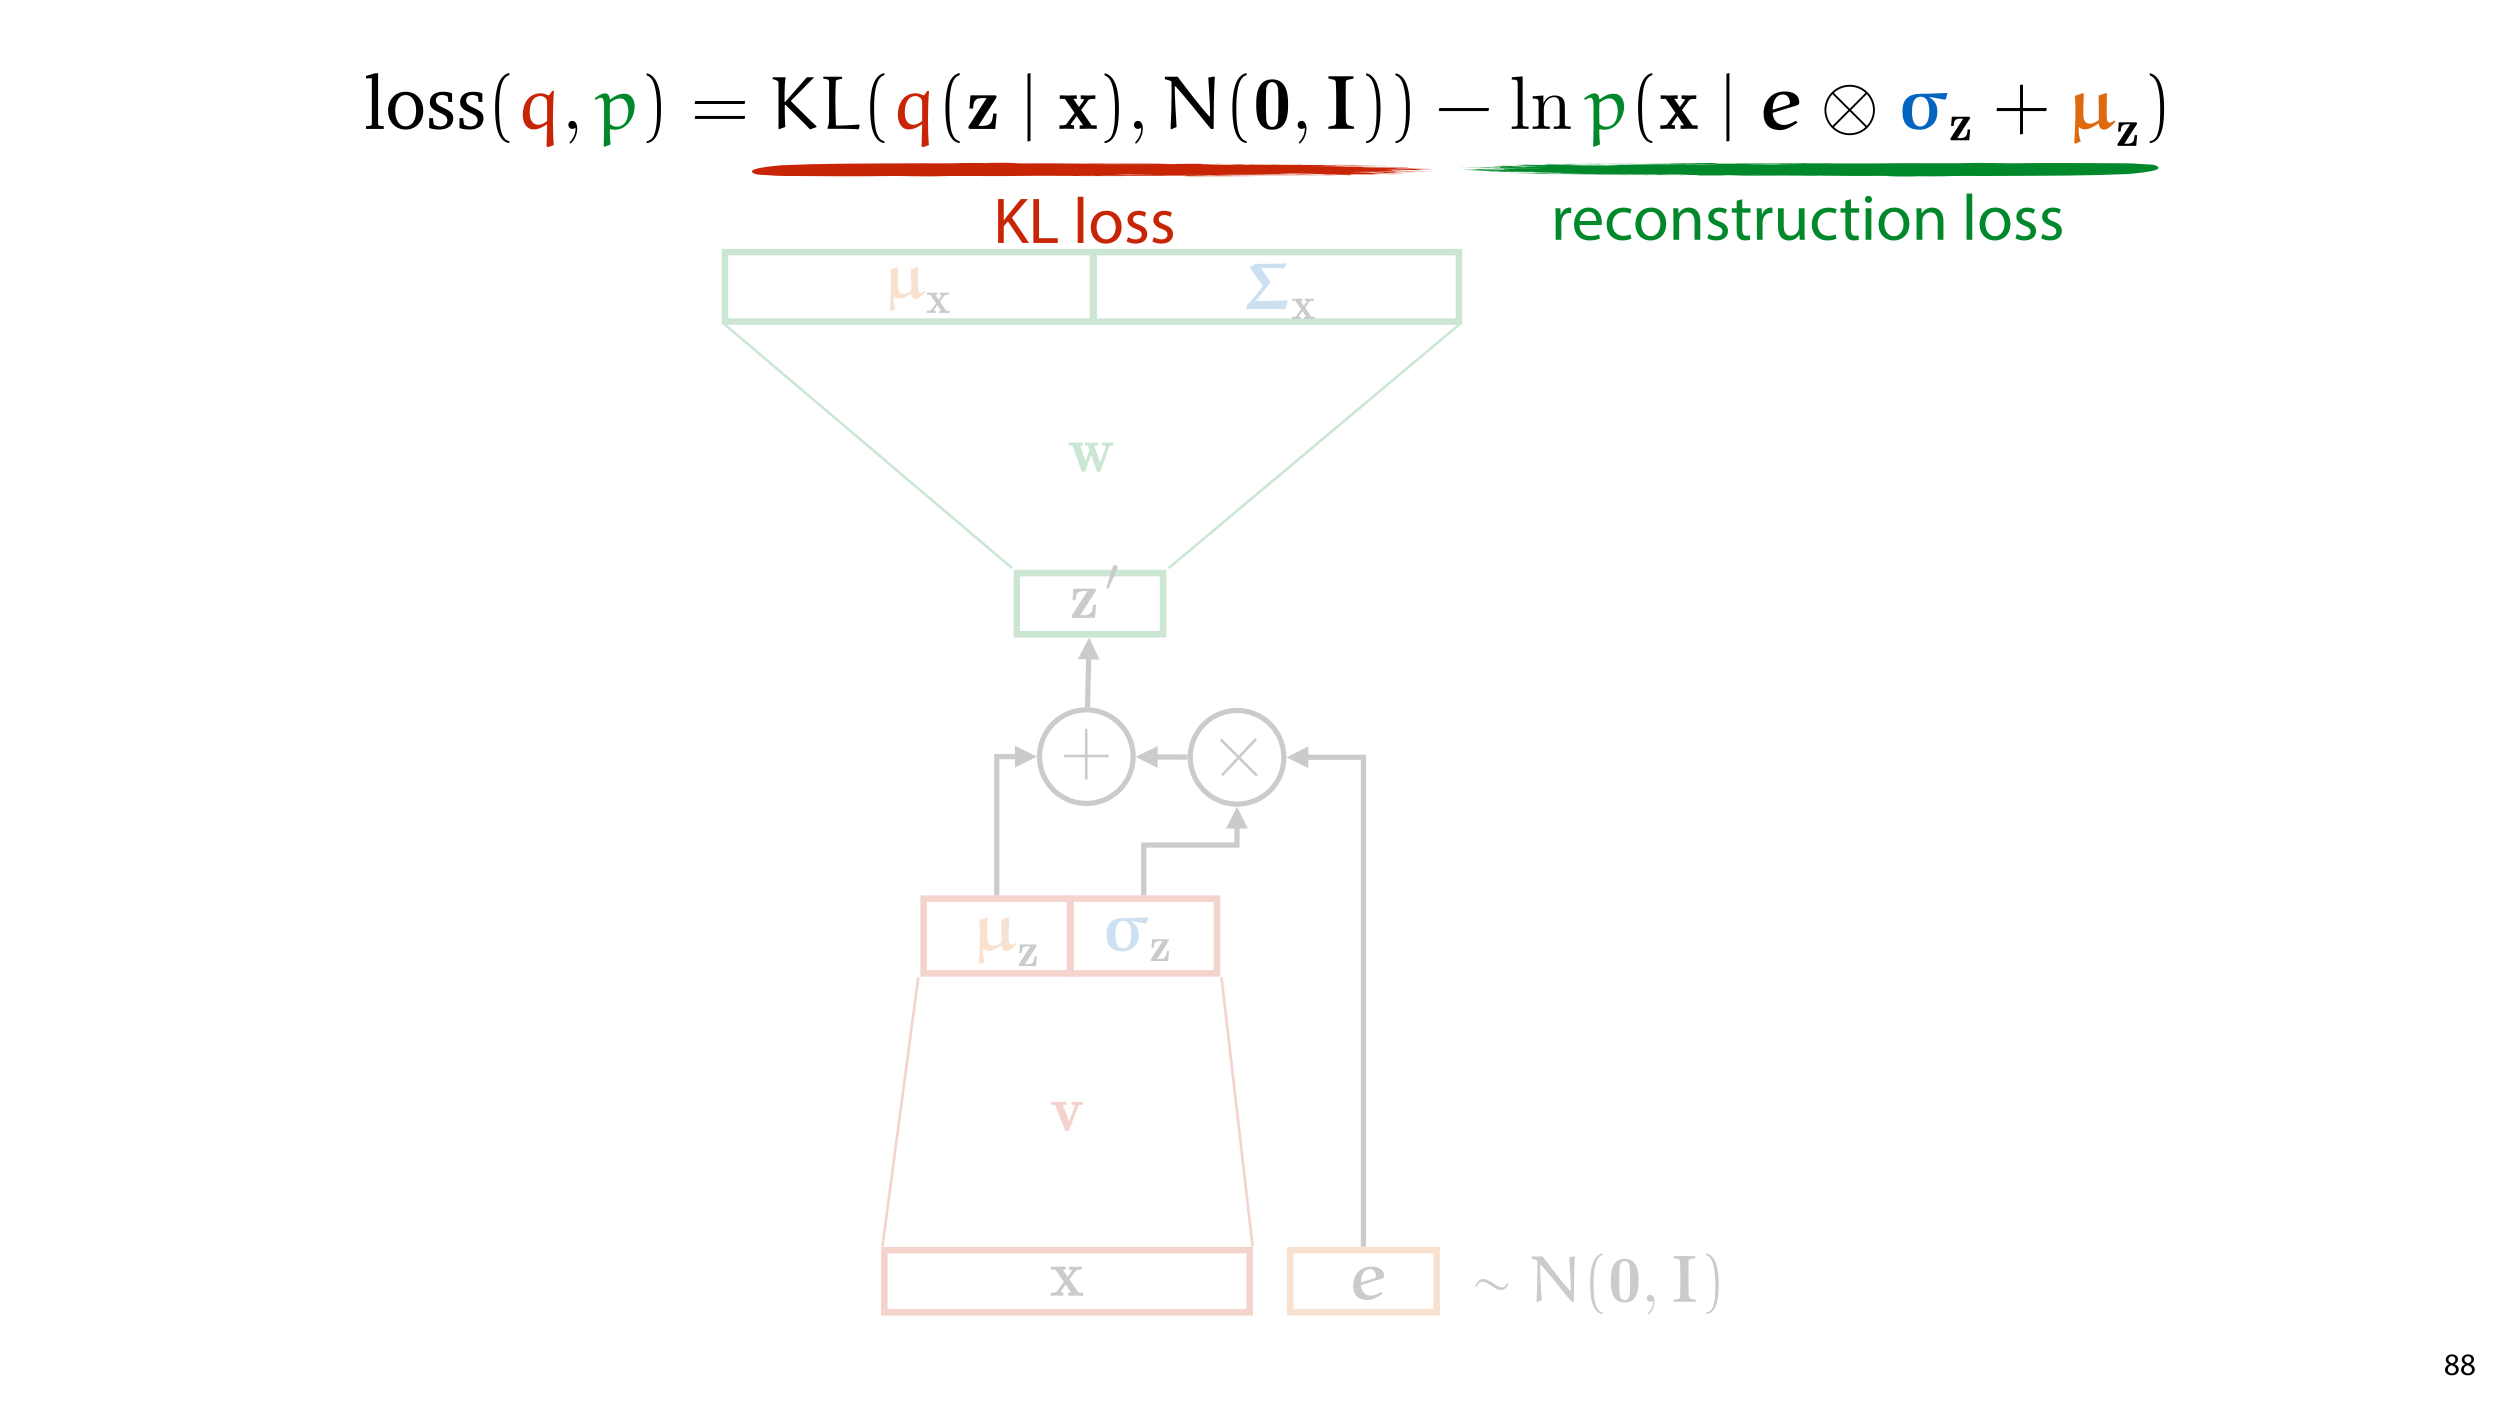 <?xml version="1.0" encoding="UTF-8"?>
<svg xmlns="http://www.w3.org/2000/svg" xmlns:xlink="http://www.w3.org/1999/xlink" width="1920pt" height="1080pt" viewBox="0 0 1920 1080">
<defs>
<filter id="filter-remove-color" x="0%" y="0%" width="100%" height="100%">
<feColorMatrix color-interpolation-filters="sRGB" values="0 0 0 0 1 0 0 0 0 1 0 0 0 0 1 0 0 0 1 0" />
</filter>
<g>
<g id="glyph-0-0">
<path d="M 22.453 -6.219 C 20.734 -5.031 18.641 -3.703 16.344 -3.703 C 10.828 -3.703 11.578 -9.812 11.578 -13.609 C 11.578 -17.359 11.734 -21.156 11.891 -24.906 L 11.141 -25.344 L 5.578 -23.406 C 5.734 -20.141 5.953 -16.875 5.953 -13.609 C 5.953 -13.609 5.891 -1.391 5.094 9.75 L 5.953 10.5 L 9.75 8.781 C 8.781 6.422 8.297 3.969 8.297 1.453 L 8.297 -1.016 L 8.734 -1.172 C 9.812 0 11.203 0.328 12.594 0.328 C 15.969 0.328 19.562 -1.922 22.453 -3.969 C 22.609 -1.656 23.469 0.531 26.312 0.531 C 28.984 0.531 32.203 -2.844 34.344 -5.141 L 33.859 -5.844 L 33.375 -5.891 C 32.359 -5.203 31.297 -4.5 30.172 -4.5 C 28.016 -4.5 28.078 -7.828 28.078 -10.656 C 28.078 -13.234 28.188 -20.25 28.234 -25.078 L 27.594 -25.391 L 22.344 -23.625 C 22.391 -20.312 22.5 -16.453 22.5 -13.656 Z M 22.453 -6.219 "/>
</g>
<g id="glyph-1-0">
<path d="M 14.656 -15.078 C 14.969 -15.531 14.969 -15.641 14.969 -15.859 C 14.969 -16.656 14.438 -16.656 13.766 -16.656 L 2.031 -16.656 L 1.578 -10.094 L 3.344 -10.094 C 3.562 -13.5 4.047 -15.297 8.094 -15.297 L 10.094 -15.297 L 1.344 -1.656 C 1.047 -1.234 1.047 -1.156 1.047 -0.828 C 1.047 0 1.531 0 2.25 0 L 14.359 0 L 15.031 -7.578 L 13.281 -7.578 C 12.969 -3.969 12.641 -1.5 8.031 -1.5 L 5.969 -1.5 Z M 14.656 -15.078 "/>
</g>
<g id="glyph-2-0">
<path d="M 17.406 -22.766 C 23.094 -22.766 23.578 -16.234 23.578 -12.484 C 23.578 -8.25 22.562 -1.719 17.203 -1.719 C 11.953 -1.719 11.359 -8.25 11.359 -12.219 C 11.359 -21.75 15.156 -22.766 17.406 -22.766 Z M 36.062 -25.453 C 30 -25.281 23.469 -24.859 17.406 -24.859 C 13.828 -24.859 10.391 -24.219 7.828 -21.859 C 5.031 -19.281 4.609 -15.484 4.609 -12 C 4.609 -8.406 5.297 -4.609 8.141 -2.031 C 10.5 0.109 13.875 0.594 17.094 0.594 C 20.312 0.594 23.469 -0.75 25.766 -2.844 C 28.5 -5.297 29.312 -8.891 29.312 -12.375 C 29.312 -16.344 27.969 -19.828 23.891 -22.188 L 24.219 -22.562 L 34.766 -20.688 L 35.312 -21.062 L 36.484 -25.234 Z M 36.062 -25.453 "/>
</g>
<g id="glyph-3-0">
<path d="M 6.125 0.266 C 9.094 0.266 11.422 -1.562 11.422 -4.266 C 11.422 -6.172 10.219 -7.531 8.281 -8.297 L 8.281 -8.375 C 10.203 -9.281 10.844 -10.703 10.844 -12.031 C 10.844 -13.969 9.344 -15.859 6.312 -15.859 C 3.578 -15.859 1.484 -14.188 1.484 -11.719 C 1.484 -10.375 2.234 -9.031 3.953 -8.203 L 3.984 -8.141 C 2.062 -7.312 0.891 -5.922 0.891 -3.953 C 0.891 -1.688 2.859 0.266 6.125 0.266 Z M 6.172 -1.266 C 4.172 -1.266 2.969 -2.656 3.047 -4.25 C 3.047 -5.734 4.031 -6.938 5.859 -7.469 C 7.969 -6.859 9.281 -5.953 9.281 -4.062 C 9.281 -2.453 8.062 -1.266 6.172 -1.266 Z M 6.188 -14.359 C 8.094 -14.359 8.828 -13.062 8.828 -11.812 C 8.828 -10.391 7.797 -9.438 6.453 -8.969 C 4.656 -9.453 3.484 -10.297 3.484 -11.859 C 3.484 -13.203 4.438 -14.359 6.188 -14.359 Z M 6.188 -14.359 "/>
</g>
<g id="glyph-4-0">
<path d="M 15.328 -12.562 L 20.078 -19.016 C 20.578 -19.672 20.828 -20.031 24.859 -20.031 L 24.859 -22.391 C 23.25 -22.297 21.188 -22.25 20.281 -22.25 C 19.016 -22.25 16.5 -22.344 15.078 -22.391 L 15.078 -20.031 C 16.094 -20.031 16.641 -19.969 17.453 -19.469 L 13.922 -14.578 L 10.141 -20.031 L 12.453 -20.031 L 12.453 -22.391 C 11 -22.344 8.469 -22.25 6.5 -22.25 C 4.594 -22.25 2.922 -22.297 1.109 -22.391 L 1.109 -20.031 L 4.547 -20.031 L 11 -10.641 L 5.656 -3.328 C 4.938 -2.375 3.281 -2.375 0.906 -2.375 L 0.906 0 C 2.422 -0.094 4.891 -0.156 5.5 -0.156 C 6.703 -0.156 9.578 -0.047 10.641 0 L 10.641 -2.375 C 9.172 -2.422 8.984 -2.516 8.328 -2.922 L 12.406 -8.578 L 16.688 -2.375 L 14.375 -2.375 L 14.375 0 C 15.891 -0.047 19.062 -0.156 20.375 -0.156 C 21.844 -0.156 24.062 -0.047 25.781 0 L 25.781 -2.375 L 22.344 -2.375 Z M 15.328 -12.562 "/>
</g>
<g id="glyph-5-0">
<path d="M 21.141 -5.844 C 19.516 -4.734 17.547 -3.484 15.391 -3.484 C 10.188 -3.484 10.891 -9.234 10.891 -12.812 C 10.891 -16.344 11.047 -19.922 11.203 -23.453 L 10.484 -23.859 L 5.25 -22.047 C 5.391 -18.969 5.594 -15.891 5.594 -12.812 C 5.594 -12.812 5.547 -1.312 4.797 9.172 L 5.594 9.891 L 9.172 8.266 C 8.266 6.047 7.812 3.734 7.812 1.359 L 7.812 -0.953 L 8.219 -1.109 C 9.234 0 10.547 0.297 11.859 0.297 C 15.031 0.297 18.406 -1.812 21.141 -3.734 C 21.281 -1.562 22.094 0.5 24.766 0.5 C 27.281 0.5 30.312 -2.672 32.328 -4.844 L 31.875 -5.5 L 31.422 -5.547 C 30.469 -4.891 29.453 -4.234 28.391 -4.234 C 26.375 -4.234 26.422 -7.359 26.422 -10.031 C 26.422 -12.453 26.531 -19.062 26.578 -23.609 L 25.969 -23.906 L 21.031 -22.25 C 21.078 -19.109 21.188 -15.484 21.188 -12.859 Z M 21.141 -5.844 "/>
</g>
<g id="glyph-6-0">
<path d="M 10.734 -8.797 L 14.047 -13.312 C 14.406 -13.766 14.578 -14.016 17.406 -14.016 L 17.406 -15.672 C 16.281 -15.609 14.828 -15.578 14.203 -15.578 C 13.312 -15.578 11.547 -15.641 10.562 -15.672 L 10.562 -14.016 C 11.266 -14.016 11.656 -13.984 12.219 -13.625 L 9.75 -10.203 L 7.094 -14.016 L 8.719 -14.016 L 8.719 -15.672 C 7.703 -15.641 5.938 -15.578 4.562 -15.578 C 3.219 -15.578 2.047 -15.609 0.781 -15.672 L 0.781 -14.016 L 3.172 -14.016 L 7.703 -7.453 L 3.953 -2.328 C 3.453 -1.656 2.297 -1.656 0.641 -1.656 L 0.641 0 C 1.688 -0.078 3.422 -0.109 3.844 -0.109 C 4.703 -0.109 6.703 -0.031 7.453 0 L 7.453 -1.656 C 6.422 -1.688 6.281 -1.766 5.828 -2.047 L 8.688 -6 L 11.688 -1.656 L 10.062 -1.656 L 10.062 0 C 11.125 -0.031 13.344 -0.109 14.266 -0.109 C 15.297 -0.109 16.844 -0.031 18.047 0 L 18.047 -1.656 L 15.641 -1.656 Z M 10.734 -8.797 "/>
</g>
<g id="glyph-7-0">
<path d="M 19.016 -19.062 C 19.422 -19.562 19.719 -20.328 19.766 -20.734 C 19.766 -21.141 19.625 -21.594 19.109 -22.297 L 13.016 -31.219 L 13.266 -31.578 C 19.109 -31.578 27.141 -31.578 30.469 -31.422 L 32.375 -34.859 L 31.875 -35.25 C 24.062 -34.797 16.188 -34.797 8.375 -34.797 L 4.391 -32.234 L 4.391 -31.578 L 14.328 -17.656 C 10.797 -13.109 6.297 -7.562 2.375 -3.438 L 1.406 -0.047 C 7.812 -0.047 14.219 -0.094 20.625 -0.094 C 24.312 -0.094 28 -0.203 31.578 0.047 L 33.234 -6 L 32.938 -6.766 C 24.922 -6.359 16.844 -6.297 8.719 -6.297 Z M 19.016 -19.062 "/>
</g>
<g id="glyph-8-0">
<path d="M 31.984 -18.859 C 32.281 -19.672 32.375 -20.031 35.312 -20.031 L 35.312 -22.391 C 34.094 -22.297 32.641 -22.25 31.422 -22.25 C 29.953 -22.25 27.797 -22.344 26.578 -22.391 L 26.578 -20.031 C 27.484 -20.031 28.547 -20.031 29.656 -19.516 L 29.453 -18.766 L 25.219 -6.812 L 20.578 -20.031 L 23.547 -20.031 L 23.547 -22.391 C 22.047 -22.344 19.312 -22.25 17.906 -22.25 C 16.391 -22.25 14.875 -22.297 13.359 -22.391 L 13.359 -20.031 L 15.688 -20.031 C 16.547 -17.609 16.891 -16.594 16.891 -16.5 C 16.891 -16.438 16.75 -15.984 16.688 -15.891 L 13.969 -8.062 L 9.781 -20.031 L 11.906 -20.031 L 11.906 -22.391 C 10.484 -22.344 7.562 -22.25 6.406 -22.25 C 5 -22.25 2.516 -22.344 1.062 -22.391 L 1.062 -20.031 L 3.984 -20.031 L 10.594 -1.156 C 10.891 -0.297 11.094 0.203 12.312 0.203 C 13.562 0.203 13.766 -0.297 14.016 -1.062 L 18.156 -12.906 L 22.297 -1.109 C 22.703 0.094 23.25 0.203 24.062 0.203 C 24.859 0.203 25.375 0.047 25.781 -1.109 Z M 31.984 -18.859 "/>
</g>
<g id="glyph-8-1">
<path d="M 21.938 -18.906 C 22.25 -19.719 22.391 -20.031 25.469 -20.031 L 25.469 -22.391 C 24.203 -22.297 22.75 -22.25 21.484 -22.25 C 19.875 -22.25 17.656 -22.344 16.953 -22.391 L 16.953 -20.031 C 17.297 -20.031 19.516 -19.969 19.516 -19.422 C 19.516 -19.375 19.516 -19.312 19.312 -18.812 L 14.922 -7.422 L 10.094 -20.031 L 12.969 -20.031 L 12.969 -22.391 C 11.5 -22.344 8.266 -22.25 6.766 -22.25 C 5.453 -22.25 2.828 -22.344 1.109 -22.391 L 1.109 -20.031 L 4.234 -20.031 L 11.453 -1.203 C 11.953 0.094 12.516 0.203 13.312 0.203 C 14.578 0.203 14.781 -0.359 15.078 -1.156 Z M 21.938 -18.906 "/>
</g>
<g id="glyph-9-0">
<path d="M 19.719 -20.281 C 20.125 -20.875 20.125 -21.031 20.125 -21.328 C 20.125 -22.391 19.422 -22.391 18.516 -22.391 L 2.719 -22.391 L 2.125 -13.562 L 4.484 -13.562 C 4.797 -18.156 5.453 -20.578 10.891 -20.578 L 13.562 -20.578 L 1.812 -2.219 C 1.406 -1.672 1.406 -1.562 1.406 -1.109 C 1.406 0 2.062 0 3.031 0 L 19.312 0 L 20.219 -10.188 L 17.859 -10.188 C 17.453 -5.344 17 -2.016 10.797 -2.016 L 8.016 -2.016 Z M 19.719 -20.281 "/>
</g>
<g id="glyph-10-0">
<path d="M 10.234 -16.672 C 10.516 -17.266 10.562 -17.547 10.562 -17.797 C 10.562 -18.891 9.562 -19.734 8.469 -19.734 C 7.141 -19.734 6.703 -18.641 6.531 -18.078 L 1.875 -2.797 C 1.844 -2.719 1.688 -2.266 1.688 -2.219 C 1.688 -1.797 2.797 -1.453 3.078 -1.453 C 3.312 -1.453 3.359 -1.516 3.609 -2.047 Z M 10.234 -16.672 "/>
</g>
<g id="glyph-11-0">
<path d="M 11.094 -13.016 C 11 -13.016 10.891 -12.969 10.797 -12.969 C 10.594 -12.969 10.438 -13.016 10.438 -13.219 C 10.438 -16.891 11.906 -22.953 17.344 -22.953 C 20.625 -22.953 21.938 -19.922 21.938 -17.344 C 21.938 -15.891 20.422 -15.984 11.094 -13.016 Z M 26.328 -5.094 L 25.578 -5.297 C 23.25 -3.891 20.672 -2.625 17.906 -2.625 C 13.016 -2.625 10.438 -6.703 10.438 -10.75 C 15.844 -12.406 26.625 -15.734 26.688 -15.734 C 27.641 -16.047 28.141 -16.547 28.141 -17.609 C 28.141 -23.156 23.25 -24.969 18.516 -24.969 C 8.984 -24.969 4.391 -17.703 4.391 -10.297 C 4.391 -7.219 5.047 -3.984 7.469 -1.766 C 9.484 0.094 12.453 0.812 15.328 0.812 C 19.469 0.812 23.547 -1.766 26.891 -4.141 Z M 26.328 -5.094 "/>
</g>
<g id="glyph-11-1">
<path d="M 14.016 -31.172 C 14.016 -31.875 14.422 -32.578 15.234 -32.734 L 19.172 -33.547 L 19.172 -34.906 L 18.969 -35.109 L 2.672 -35.109 L 2.469 -34.906 L 2.469 -33.594 L 5.953 -32.828 C 6.703 -32.688 7.312 -32.031 7.359 -31.375 C 7.672 -27.281 7.672 -22.953 7.672 -18.766 C 7.672 -13.875 7.672 -6.25 7.562 -4.078 C 7.562 -3.281 6.953 -2.422 6.156 -2.266 L 2.422 -1.469 L 2.422 -0.047 L 19.516 -0.047 L 19.516 -1.516 L 16.297 -2.219 C 14.781 -2.516 14.219 -4.031 14.125 -5.344 C 13.969 -7.969 13.969 -14.125 13.969 -18.516 Z M 14.016 -31.172 "/>
</g>
<g id="glyph-12-0">
<path d="M 14.172 -14.672 C 12.109 -15.938 9.578 -17.5 7.359 -17.5 C 4.391 -17.5 2.578 -15.031 1.109 -12.109 L 2.219 -11.5 C 3.688 -14.172 4.734 -15.391 6.766 -15.391 C 8.219 -15.391 9.578 -14.734 10.797 -13.969 L 15.781 -10.797 C 17.344 -9.781 19.172 -8.984 21.078 -8.984 C 23.859 -8.984 25.719 -11.453 26.734 -13.875 L 25.672 -14.422 C 24.656 -12.562 23.656 -11.047 21.641 -11.047 C 20.281 -11.047 19.016 -11.656 17.906 -12.359 Z M 14.172 -14.672 "/>
</g>
<g id="glyph-13-0">
<path d="M 35.516 -35 L 31.469 -34.203 C 32.531 -18.859 32.688 -13.875 32.688 -8.719 C 32.688 -8.625 32.641 -8.328 32.375 -8.328 C 32.172 -8.328 31.984 -8.578 31.828 -8.719 C 25.922 -15.078 17.75 -25.922 11.047 -34.797 L 2.875 -34.797 L 2.469 -34.453 L 2.672 -33.094 C 7.469 -31.922 6.953 -31.719 6.953 -30.672 C 6.953 -28.5 7.016 -26.328 7.016 -24.156 C 7.016 -16.188 6.766 -8.172 6.359 -0.203 L 6.812 0.25 L 10.344 -1.266 C 9.781 -10.031 9.125 -21.078 9.125 -27.594 C 9.125 -27.844 9.125 -28.453 9.484 -28.453 C 9.688 -28.453 9.891 -28.188 10.031 -28 C 12.516 -25.172 16.688 -20.375 21.844 -14.016 L 29.859 -4.031 C 31.375 -2.125 32.078 -1.312 33.234 0 L 35.047 0 C 35.047 -11.453 35.156 -23.156 35.812 -34.594 Z M 35.516 -35 "/>
</g>
<g id="glyph-14-0">
<path d="M 15.188 8.219 C 8.672 6.953 8.328 -5.297 8.328 -13.812 C 8.328 -21.438 8.781 -34.25 15.188 -35.859 L 15.188 -37.219 C 9.938 -36.312 7.672 -30.562 6.703 -25.719 C 5.953 -21.938 5.703 -18 5.703 -14.125 C 5.703 -10.031 5.906 -5.953 6.609 -1.922 C 7.469 2.875 9.891 8.984 15.188 9.438 Z M 15.188 8.219 "/>
</g>
<g id="glyph-14-1">
<path d="M 4.344 -35.766 C 8.422 -34.297 9.578 -29.562 10.344 -25.781 C 11.094 -21.891 11.297 -17.859 11.297 -13.922 C 11.297 -8.172 11.406 -2.016 9.578 3.375 C 8.578 6.406 6.656 7.719 4.344 8.328 L 4.344 9.531 C 13.359 8.375 13.922 -5.094 13.922 -13.719 C 13.922 -22.141 12.859 -35.359 4.344 -37.125 Z M 4.344 -35.766 "/>
</g>
<g id="glyph-15-0">
<path d="M 23.203 -16.094 C 23.203 -20.875 23.203 -33.031 12.609 -33.031 C 1.969 -33.031 1.969 -20.984 1.969 -16.094 C 1.969 -11.25 1.969 0.562 12.562 0.562 C 23.203 0.562 23.203 -11.203 23.203 -16.094 Z M 12.609 -1.266 C 11.656 -1.266 8.922 -1.812 8.625 -6.609 C 8.422 -9.172 8.422 -14.984 8.422 -16.641 C 8.422 -18.859 8.422 -24.062 8.578 -26.234 C 8.984 -31.062 12.047 -31.219 12.562 -31.219 C 13.875 -31.219 16.234 -30.359 16.547 -26.281 C 16.75 -24.016 16.75 -18.453 16.75 -16.688 C 16.75 -13.359 16.75 -8.781 16.547 -6.359 C 16.188 -1.969 13.625 -1.266 12.609 -1.266 Z M 12.609 -1.266 "/>
</g>
<g id="glyph-16-0">
<path d="M 10.234 -0.047 C 10.234 -3.281 9.031 -5.344 7.016 -5.344 C 5.25 -5.344 4.344 -3.984 4.344 -2.672 C 4.344 -1.359 5.188 0 7.016 0 C 7.812 0 8.422 -0.297 8.922 -0.703 L 9.031 -0.812 C 9.078 -0.812 9.125 -0.75 9.125 -0.047 C 9.125 3.172 7.719 6.25 5.5 8.625 C 5.188 8.922 5.141 8.984 5.141 9.172 C 5.141 9.531 5.391 9.734 5.656 9.734 C 6.25 9.734 10.234 5.75 10.234 -0.047 Z M 10.234 -0.047 "/>
</g>
<g id="glyph-17-0">
<path d="M 3.656 0 L 8 0 L 8 -12.906 C 8 -13.656 8.094 -14.344 8.203 -14.953 C 8.797 -18.25 11 -20.594 14.094 -20.594 C 14.703 -20.594 15.156 -20.547 15.594 -20.453 L 15.594 -24.594 C 15.203 -24.703 14.844 -24.75 14.344 -24.75 C 11.406 -24.75 8.75 -22.703 7.656 -19.453 L 7.453 -19.453 L 7.297 -24.203 L 3.453 -24.203 C 3.594 -21.953 3.656 -19.5 3.656 -16.656 Z M 3.656 0 "/>
</g>
<g id="glyph-17-1">
<path d="M 23.094 -11.297 C 23.156 -11.75 23.25 -12.453 23.25 -13.344 C 23.25 -17.797 21.156 -24.75 13.25 -24.75 C 6.203 -24.75 1.906 -19 1.906 -11.703 C 1.906 -4.406 6.344 0.5 13.797 0.5 C 17.656 0.5 20.297 -0.297 21.844 -1 L 21.094 -4.156 C 19.453 -3.453 17.547 -2.906 14.406 -2.906 C 10 -2.906 6.203 -5.344 6.094 -11.297 Z M 6.156 -14.453 C 6.5 -17.5 8.453 -21.594 12.906 -21.594 C 17.844 -21.594 19.047 -17.25 19 -14.453 Z M 6.156 -14.453 "/>
</g>
<g id="glyph-17-2">
<path d="M 20.156 -4.203 C 18.906 -3.656 17.25 -3 14.75 -3 C 9.953 -3 6.344 -6.453 6.344 -12.047 C 6.344 -17.094 9.344 -21.203 14.906 -21.203 C 17.297 -21.203 18.953 -20.656 20 -20.047 L 21 -23.453 C 19.797 -24.047 17.5 -24.703 14.906 -24.703 C 7 -24.703 1.906 -19.297 1.906 -11.844 C 1.906 -4.453 6.656 0.5 13.953 0.5 C 17.203 0.5 19.75 -0.297 20.906 -0.906 Z M 20.156 -4.203 "/>
</g>
<g id="glyph-17-3">
<path d="M 13.906 -24.75 C 7.203 -24.75 1.906 -20 1.906 -11.906 C 1.906 -4.25 6.953 0.547 13.5 0.547 C 19.344 0.547 25.547 -3.344 25.547 -12.297 C 25.547 -19.703 20.844 -24.75 13.906 -24.75 Z M 13.797 -21.453 C 19 -21.453 21.047 -16.25 21.047 -12.156 C 21.047 -6.703 17.906 -2.75 13.703 -2.75 C 9.406 -2.75 6.344 -6.75 6.344 -12.047 C 6.344 -16.656 8.594 -21.453 13.797 -21.453 Z M 13.797 -21.453 "/>
</g>
<g id="glyph-17-4">
<path d="M 3.656 0 L 8.047 0 L 8.047 -14.547 C 8.047 -15.297 8.156 -16.047 8.344 -16.594 C 9.094 -19.047 11.344 -21.094 14.25 -21.094 C 18.406 -21.094 19.844 -17.844 19.844 -13.953 L 19.844 0 L 24.25 0 L 24.25 -14.453 C 24.25 -22.75 19.047 -24.75 15.703 -24.75 C 11.703 -24.75 8.906 -22.5 7.703 -20.203 L 7.594 -20.203 L 7.344 -24.203 L 3.453 -24.203 C 3.594 -22.203 3.656 -20.156 3.656 -17.656 Z M 3.656 0 "/>
</g>
<g id="glyph-17-5">
<path d="M 1.953 -1.156 C 3.656 -0.156 6.094 0.5 8.75 0.5 C 14.5 0.5 17.797 -2.5 17.797 -6.75 C 17.797 -10.344 15.656 -12.453 11.453 -14.047 C 8.297 -15.25 6.844 -16.156 6.844 -18.156 C 6.844 -19.953 8.297 -21.453 10.906 -21.453 C 13.156 -21.453 14.906 -20.656 15.844 -20.047 L 16.953 -23.25 C 15.594 -24.047 13.453 -24.75 11 -24.75 C 5.797 -24.75 2.656 -21.547 2.656 -17.656 C 2.656 -14.75 4.703 -12.344 9.047 -10.797 C 12.297 -9.594 13.547 -8.453 13.547 -6.344 C 13.547 -4.344 12.047 -2.75 8.844 -2.75 C 6.656 -2.75 4.344 -3.656 3.047 -4.5 Z M 1.953 -1.156 "/>
</g>
<g id="glyph-17-6">
<path d="M 4.656 -30 L 4.656 -24.203 L 0.906 -24.203 L 0.906 -20.844 L 4.656 -20.844 L 4.656 -7.656 C 4.656 -4.797 5.094 -2.656 6.344 -1.344 C 7.406 -0.156 9.047 0.5 11.094 0.5 C 12.797 0.5 14.156 0.25 15 -0.094 L 14.797 -3.406 C 14.25 -3.25 13.406 -3.094 12.25 -3.094 C 9.797 -3.094 8.953 -4.797 8.953 -7.797 L 8.953 -20.844 L 15.25 -20.844 L 15.25 -24.203 L 8.953 -24.203 L 8.953 -31.156 Z M 4.656 -30 "/>
</g>
<g id="glyph-17-7">
<path d="M 23.906 -24.203 L 19.5 -24.203 L 19.5 -9.344 C 19.5 -8.547 19.344 -7.75 19.094 -7.094 C 18.297 -5.156 16.25 -3.094 13.297 -3.094 C 9.297 -3.094 7.906 -6.203 7.906 -10.797 L 7.906 -24.203 L 3.5 -24.203 L 3.5 -10.047 C 3.5 -1.547 8.047 0.547 11.844 0.547 C 16.156 0.547 18.703 -2 19.844 -3.953 L 19.953 -3.953 L 20.203 0 L 24.094 0 C 23.953 -1.906 23.906 -4.094 23.906 -6.594 Z M 23.906 -24.203 "/>
</g>
<g id="glyph-17-8">
<path d="M 8.047 0 L 8.047 -24.203 L 3.656 -24.203 L 3.656 0 Z M 5.844 -33.75 C 4.25 -33.75 3.094 -32.547 3.094 -31 C 3.094 -29.5 4.203 -28.297 5.75 -28.297 C 7.5 -28.297 8.594 -29.5 8.547 -31 C 8.547 -32.547 7.5 -33.75 5.844 -33.75 Z M 5.844 -33.75 "/>
</g>
<g id="glyph-17-9">
</g>
<g id="glyph-17-10">
<path d="M 3.656 0 L 8.047 0 L 8.047 -35.5 L 3.656 -35.5 Z M 3.656 0 "/>
</g>
<g id="glyph-17-11">
<path d="M 3.797 0 L 8.156 0 L 8.156 -12.844 L 11.344 -16.547 L 22.453 0 L 27.594 0 L 14.453 -19.406 L 26.656 -33.703 L 21.25 -33.703 L 10.953 -21.047 C 10.094 -19.953 9.203 -18.75 8.297 -17.453 L 8.156 -17.453 L 8.156 -33.703 L 3.797 -33.703 Z M 3.797 0 "/>
</g>
<g id="glyph-17-12">
<path d="M 3.797 0 L 22.547 0 L 22.547 -3.656 L 8.156 -3.656 L 8.156 -33.703 L 3.797 -33.703 Z M 3.797 0 "/>
</g>
<g id="glyph-18-0">
<path d="M 1.625 0 L 15.219 0 L 15.219 -2.094 L 11.906 -2.375 L 10.859 -3.312 L 10.859 -42.75 L 8.656 -42.75 L 1.562 -40.672 L 1.562 -38.859 L 6.047 -38.859 L 6.047 -3.312 L 5.047 -2.375 L 1.625 -2.094 Z M 1.625 0 "/>
</g>
<g id="glyph-18-1">
<path d="M 15.625 -28.531 C 7.781 -28.531 2.156 -22.656 2.156 -14 C 2.156 -5.406 7.844 0.516 15.625 0.516 C 23.406 0.516 29.156 -5.406 29.156 -14 C 29.156 -22.594 23.469 -28.531 15.625 -28.531 Z M 15.625 -26.031 C 20.328 -26.031 23.703 -21.5 23.703 -14 C 23.703 -6.453 20.328 -1.969 15.625 -1.969 C 10.984 -1.969 7.609 -6.5 7.609 -14 C 7.609 -21.547 10.922 -26.031 15.625 -26.031 Z M 15.625 -26.031 "/>
</g>
<g id="glyph-18-2">
<path d="M 19.984 -27.25 C 18.016 -28.125 15.75 -28.531 13.188 -28.531 C 6.562 -28.531 2.906 -25.5 2.906 -20.391 C 2.906 -16.5 5.453 -14.641 10.406 -12.438 C 14.234 -10.688 16.328 -9.641 16.328 -6.625 C 16.328 -3.891 14.234 -1.922 10.859 -1.922 C 9.172 -1.922 7.547 -2.375 5.922 -3.312 L 5.234 -8.25 L 2.438 -8.25 L 2.438 -0.703 C 4.469 0.062 7.031 0.516 9.984 0.516 C 16.844 0.516 20.859 -2.781 20.859 -8.188 C 20.859 -10.344 20.047 -12.078 18.641 -13.188 C 16.734 -14.75 14.531 -15.562 12.484 -16.562 C 9.234 -18.125 7.547 -19.344 7.547 -21.844 C 7.547 -24.453 9.297 -26.031 12.375 -26.031 C 13.766 -26.031 15.156 -25.625 16.672 -24.812 L 17.141 -20.688 L 19.984 -20.688 Z M 19.984 -27.25 "/>
</g>
<g id="glyph-19-0">
<path d="M 17.484 9.469 C 9.984 8.016 9.578 -6.094 9.578 -15.922 C 9.578 -24.688 10.109 -39.453 17.484 -41.297 L 17.484 -42.875 C 11.438 -41.828 8.828 -35.203 7.719 -29.625 C 6.859 -25.266 6.562 -20.734 6.562 -16.266 C 6.562 -11.562 6.797 -6.859 7.609 -2.203 C 8.594 3.312 11.391 10.344 17.484 10.859 Z M 17.484 9.469 "/>
</g>
<g id="glyph-19-1">
<path d="M 5 -41.188 C 9.703 -39.5 11.031 -34.047 11.906 -29.688 C 12.781 -25.219 13.016 -20.562 13.016 -16.031 C 13.016 -9.406 13.125 -2.328 11.031 3.891 C 9.875 7.375 7.672 8.891 5 9.578 L 5 10.984 C 15.391 9.641 16.031 -5.875 16.031 -15.797 C 16.031 -25.5 14.812 -40.719 5 -42.75 Z M 5 -41.188 "/>
</g>
<g id="glyph-19-2">
<path d="M 41.594 -19.109 L 41.938 -21.438 L 3.547 -21.438 L 3.141 -19.109 Z M 41.594 -7.672 L 41.938 -9.984 L 3.547 -9.984 L 3.141 -7.672 Z M 41.594 -7.672 "/>
</g>
<g id="glyph-19-3">
<path d="M 23 -16.031 L 23 -34.047 L 20.688 -33.688 L 20.688 -16.031 L 3.078 -16.031 L 2.672 -13.703 L 20.688 -13.703 L 20.688 4.297 L 23 3.891 L 23 -13.703 L 40.891 -13.703 L 41.188 -16.031 Z M 23 -16.031 "/>
</g>
<g id="glyph-20-0">
<path d="M 24.344 14.109 L 29.047 12.438 C 28.578 7.266 28.344 0.516 28.344 -6.562 C 28.344 -14.234 28.578 -22.312 29.156 -29.047 L 27.938 -29.281 L 25.391 -25.859 L 24.859 -25.734 C 23.234 -26.547 20.906 -27.359 19.109 -27.359 C 9.297 -27.359 5.172 -18.875 5.172 -10.812 C 5.172 -5.922 7.375 0.406 13.484 0.406 C 17.141 0.406 20.5 -1.219 23.469 -3.422 L 23.875 -3.141 C 23.703 2.438 23.594 10.812 23.406 13.188 Z M 23.875 -6.094 C 21.953 -4.422 19.406 -3.188 17.141 -3.188 C 12.375 -3.188 10.516 -7.547 10.516 -12.375 C 10.516 -18.875 12.484 -25.219 19.062 -25.219 C 20.562 -25.219 21.906 -24.406 22.953 -23.359 C 23.875 -22.422 23.875 -20.688 23.875 -19.234 Z M 23.875 -6.094 "/>
</g>
<g id="glyph-20-1">
<path d="M 11.562 11.969 C 11.219 8.953 11.031 3.312 10.984 0.641 L 11.562 0.172 C 12.672 0.469 13.828 0.641 14.984 0.641 C 24 0.641 30.094 -8.766 30.094 -17.312 C 30.094 -21.672 28.062 -27.016 22.141 -27.016 C 18.125 -27.016 14.578 -25.219 11.438 -22.719 L 10.984 -22.953 C 10.75 -25.5 9.812 -27.297 7.203 -27.297 C 4.641 -27.297 1.625 -25.219 -0.703 -23.359 L 0.109 -22.25 C 1.516 -23.062 3.141 -23.938 4.359 -23.938 C 6.094 -23.938 6.625 -20.906 6.625 -18.297 L 6.625 -5.453 C 6.625 -2.156 6.562 9.766 6.281 13.125 L 6.859 13.766 Z M 11.094 -3.828 C 11.094 -3.891 10.984 -9.875 10.984 -14.641 C 10.984 -15.281 11.156 -19.688 11.156 -20.047 C 13.891 -22.188 16.266 -23.406 19.234 -23.406 C 22.953 -23.406 25.219 -18.938 25.219 -13.891 C 25.219 -8.359 23.234 -1.688 16.203 -1.688 C 14.297 -1.688 12.484 -2.562 11.094 -3.828 Z M 11.094 -3.828 "/>
</g>
<g id="glyph-20-2">
<path d="M 12.844 -18.531 C 19.109 -12.203 25.625 -6.094 31.719 0.406 L 36.656 -1.391 L 36.719 -2.031 C 33.172 -5.172 23.594 -14.703 17.375 -20.906 C 17.141 -21.141 17.078 -21.266 17.078 -21.438 C 17.078 -21.609 17.375 -21.906 17.547 -22.078 L 34.453 -39.156 L 34.5 -39.672 L 29.281 -39.672 L 12.609 -20.734 L 12.141 -20.797 C 12.141 -32.531 12.375 -37.359 13.016 -39.266 L 12.609 -39.672 L 3.422 -39.672 L 2.969 -39.266 L 2.844 -38.281 C 3.188 -38.281 6.688 -37.359 7.203 -36.359 C 7.438 -35.781 7.5 -35.141 7.5 -34.562 L 7.5 -0.062 L 7.953 0.234 L 12.672 -1.453 C 12.312 -7.094 12.312 -12.781 12.312 -18.469 Z M 12.844 -18.531 "/>
</g>
<g id="glyph-20-3">
<path d="M 31.016 -2.781 L 30.438 -3.375 C 30.094 -3.312 19.516 -2.5 13.484 -2.5 C 13.188 -2.5 12.781 -2.906 12.719 -3.25 C 12.484 -9.531 12.312 -16.266 12.312 -22.828 C 12.312 -27.484 12.438 -32.016 12.672 -36.25 C 12.719 -36.891 13.016 -37.594 13.703 -37.703 C 14.938 -38 17.422 -38.516 17.484 -38.516 L 17.484 -39.734 L 17.141 -40.078 L 3.375 -40.078 L 2.969 -39.672 L 2.906 -38.688 C 2.969 -38.688 5.109 -38.219 6.281 -38 C 7.141 -37.812 7.5 -36.891 7.5 -36.078 L 7.5 -8.312 C 7.5 -5.281 7.141 -2.203 6.219 -0.922 L 6.219 -0.109 C 14.234 -0.109 25.906 -0.109 30.203 0.297 Z M 31.016 -2.781 "/>
</g>
<g id="glyph-20-4">
<path d="M 40.891 -40.312 L 36.25 -39.391 C 37.469 -21.734 37.641 -15.969 37.641 -10.047 C 37.641 -9.938 37.594 -9.578 37.297 -9.578 C 37.062 -9.578 36.828 -9.875 36.656 -10.047 C 29.859 -17.375 20.453 -29.859 12.719 -40.078 L 3.312 -40.078 L 2.844 -39.672 L 3.078 -38.109 C 8.594 -36.766 8.016 -36.547 8.016 -35.328 C 8.016 -32.828 8.078 -30.328 8.078 -27.828 C 8.078 -18.641 7.781 -9.406 7.312 -0.234 L 7.844 0.297 L 11.906 -1.453 C 11.266 -11.562 10.516 -24.281 10.516 -31.781 C 10.516 -32.062 10.516 -32.766 10.922 -32.766 C 11.156 -32.766 11.391 -32.469 11.562 -32.234 C 14.406 -28.984 19.234 -23.469 25.156 -16.156 L 34.391 -4.641 C 36.141 -2.438 36.953 -1.516 38.281 0 L 40.375 0 C 40.375 -13.188 40.484 -26.672 41.25 -39.859 Z M 40.891 -40.312 "/>
</g>
<g id="glyph-21-0">
<path d="M 11.797 -0.062 C 11.797 -3.781 10.406 -6.156 8.078 -6.156 C 6.047 -6.156 5 -4.594 5 -3.078 C 5 -1.562 5.984 0 8.078 0 C 9 0 9.703 -0.344 10.281 -0.812 L 10.406 -0.922 C 10.453 -0.922 10.516 -0.875 10.516 -0.062 C 10.516 3.656 8.891 7.203 6.328 9.938 C 5.984 10.281 5.922 10.344 5.922 10.578 C 5.922 10.984 6.219 11.219 6.5 11.219 C 7.203 11.219 11.797 6.625 11.797 -0.062 Z M 11.797 -0.062 "/>
</g>
<g id="glyph-21-1">
<path d="M 10.281 -40.312 L 1.922 -39.672 L 1.922 -37.875 C 5.984 -37.875 6.453 -37.469 6.453 -34.625 L 6.453 -4.422 C 6.453 -1.797 5.812 -1.797 1.922 -1.797 L 1.922 0 C 3.828 -0.062 6.906 -0.172 8.359 -0.172 C 9.812 -0.172 12.672 -0.062 14.812 0 L 14.812 -1.797 C 10.922 -1.797 10.281 -1.797 10.281 -4.422 Z M 10.281 -40.312 "/>
</g>
<g id="glyph-21-2">
<path d="M 6.391 -19.984 L 6.391 -4.422 C 6.391 -1.797 5.75 -1.797 1.859 -1.797 L 1.859 0 C 3.891 -0.062 6.859 -0.172 8.422 -0.172 C 9.938 -0.172 12.953 -0.062 14.938 0 L 14.938 -1.797 C 11.031 -1.797 10.406 -1.797 10.406 -4.422 L 10.406 -15.109 C 10.406 -21.141 14.531 -24.406 18.234 -24.406 C 21.906 -24.406 22.547 -21.266 22.547 -17.953 L 22.547 -4.422 C 22.547 -1.797 21.906 -1.797 18.016 -1.797 L 18.016 0 C 20.047 -0.062 23 -0.172 24.578 -0.172 C 26.078 -0.172 29.109 -0.062 31.078 0 L 31.078 -1.797 C 28.062 -1.797 26.609 -1.797 26.547 -3.547 L 26.547 -14.641 C 26.547 -19.641 26.547 -21.438 24.75 -23.531 C 23.938 -24.516 22.016 -25.672 18.641 -25.672 C 14.406 -25.672 11.672 -23.172 10.047 -19.578 L 10.047 -25.672 L 1.859 -25.031 L 1.859 -23.234 C 5.922 -23.234 6.391 -22.828 6.391 -19.984 Z M 6.391 -19.984 "/>
</g>
<g id="glyph-22-0">
<path d="M 22.719 -23.359 C 23.172 -24.047 23.172 -24.219 23.172 -24.578 C 23.172 -25.797 22.359 -25.797 21.328 -25.797 L 3.141 -25.797 L 2.438 -15.625 L 5.172 -15.625 C 5.516 -20.906 6.281 -23.703 12.547 -23.703 L 15.625 -23.703 L 2.094 -2.562 C 1.625 -1.922 1.625 -1.797 1.625 -1.281 C 1.625 0 2.375 0 3.484 0 L 22.25 0 L 23.297 -11.734 L 20.562 -11.734 C 20.094 -6.156 19.578 -2.328 12.438 -2.328 L 9.234 -2.328 Z M 22.719 -23.359 "/>
</g>
<g id="glyph-22-1">
<path d="M 17.656 -14.469 L 23.125 -21.906 C 23.703 -22.656 24 -23.062 28.641 -23.062 L 28.641 -25.797 C 26.781 -25.672 24.406 -25.625 23.359 -25.625 C 21.906 -25.625 19 -25.734 17.375 -25.797 L 17.375 -23.062 C 18.531 -23.062 19.172 -23 20.094 -22.422 L 16.031 -16.797 L 11.672 -23.062 L 14.344 -23.062 L 14.344 -25.797 C 12.672 -25.734 9.766 -25.625 7.5 -25.625 C 5.281 -25.625 3.375 -25.672 1.281 -25.797 L 1.281 -23.062 L 5.234 -23.062 L 12.672 -12.25 L 6.5 -3.828 C 5.688 -2.734 3.781 -2.734 1.047 -2.734 L 1.047 0 C 2.781 -0.109 5.641 -0.172 6.328 -0.172 C 7.719 -0.172 11.031 -0.062 12.25 0 L 12.25 -2.734 C 10.578 -2.781 10.344 -2.906 9.578 -3.375 L 14.297 -9.875 L 19.234 -2.734 L 16.562 -2.734 L 16.562 0 C 18.297 -0.062 21.953 -0.172 23.469 -0.172 C 25.156 -0.172 27.703 -0.062 29.688 0 L 29.688 -2.734 L 25.734 -2.734 Z M 17.656 -14.469 "/>
</g>
<g id="glyph-22-2">
<path d="M 26.719 -18.531 C 26.719 -24.047 26.719 -38.047 14.531 -38.047 C 2.266 -38.047 2.266 -24.172 2.266 -18.531 C 2.266 -12.953 2.266 0.641 14.469 0.641 C 26.719 0.641 26.719 -12.891 26.719 -18.531 Z M 14.531 -1.453 C 13.422 -1.453 10.281 -2.094 9.938 -7.609 C 9.703 -10.578 9.703 -17.25 9.703 -19.172 C 9.703 -21.734 9.703 -27.703 9.875 -30.203 C 10.344 -35.781 13.891 -35.953 14.469 -35.953 C 15.969 -35.953 18.703 -34.969 19.062 -30.266 C 19.281 -27.656 19.281 -21.266 19.281 -19.234 C 19.281 -15.391 19.281 -10.109 19.062 -7.312 C 18.641 -2.266 15.688 -1.453 14.531 -1.453 Z M 14.531 -1.453 "/>
</g>
<g id="glyph-23-0">
<path d="M 7.312 9.234 L 7.312 -42.875 L 5 -42.406 L 5 9.703 Z M 7.312 9.234 "/>
</g>
<g id="glyph-24-0">
<path d="M 16.156 -35.906 C 16.156 -36.719 16.609 -37.531 17.547 -37.703 L 22.078 -38.625 L 22.078 -40.203 L 21.844 -40.438 L 3.078 -40.438 L 2.844 -40.203 L 2.844 -38.688 L 6.859 -37.812 C 7.719 -37.641 8.422 -36.891 8.484 -36.141 C 8.828 -31.422 8.828 -26.438 8.828 -21.609 C 8.828 -15.969 8.828 -7.203 8.719 -4.703 C 8.719 -3.781 8.016 -2.781 7.094 -2.609 L 2.781 -1.688 L 2.781 -0.062 L 22.484 -0.062 L 22.484 -1.75 L 18.766 -2.562 C 17.016 -2.906 16.375 -4.641 16.266 -6.156 C 16.094 -9.172 16.094 -16.266 16.094 -21.328 Z M 16.156 -35.906 "/>
</g>
<g id="glyph-24-1">
<path d="M 12.781 -14.984 C 12.672 -14.984 12.547 -14.938 12.438 -14.938 C 12.203 -14.938 12.031 -14.984 12.031 -15.219 C 12.031 -19.469 13.703 -26.438 19.984 -26.438 C 23.766 -26.438 25.266 -22.953 25.266 -19.984 C 25.266 -18.297 23.531 -18.422 12.781 -14.984 Z M 30.328 -5.875 L 29.453 -6.094 C 26.781 -4.469 23.812 -3.016 20.625 -3.016 C 14.984 -3.016 12.031 -7.719 12.031 -12.375 C 18.234 -14.297 30.672 -18.125 30.734 -18.125 C 31.828 -18.469 32.422 -19.062 32.422 -20.281 C 32.422 -26.672 26.781 -28.75 21.328 -28.75 C 10.344 -28.75 5.047 -20.391 5.047 -11.844 C 5.047 -8.312 5.812 -4.594 8.594 -2.031 C 10.922 0.109 14.344 0.922 17.656 0.922 C 22.422 0.922 27.125 -2.031 30.969 -4.766 Z M 30.328 -5.875 "/>
</g>
<g id="glyph-24-2">
<path d="M 24.344 -6.734 C 22.484 -5.453 20.219 -4.016 17.719 -4.016 C 11.734 -4.016 12.547 -10.625 12.547 -14.75 C 12.547 -18.828 12.719 -22.953 12.891 -27.016 L 12.078 -27.484 L 6.047 -25.391 C 6.219 -21.844 6.453 -18.297 6.453 -14.75 C 6.453 -14.75 6.391 -1.516 5.516 10.578 L 6.453 11.391 L 10.578 9.531 C 9.531 6.969 9 4.297 9 1.562 L 9 -1.109 L 9.469 -1.281 C 10.625 0 12.141 0.344 13.656 0.344 C 17.312 0.344 21.203 -2.094 24.344 -4.297 C 24.516 -1.797 25.438 0.578 28.531 0.578 C 31.422 0.578 34.922 -3.078 37.234 -5.578 L 36.719 -6.328 L 36.188 -6.391 C 35.094 -5.641 33.922 -4.875 32.703 -4.875 C 30.391 -4.875 30.438 -8.484 30.438 -11.562 C 30.438 -14.344 30.562 -21.953 30.609 -27.188 L 29.922 -27.531 L 24.219 -25.625 C 24.281 -22.016 24.406 -17.828 24.406 -14.812 Z M 24.344 -6.734 "/>
</g>
<g id="glyph-25-0">
<path d="M 40.891 -13.703 L 41.25 -16.031 L 3.078 -16.031 L 2.672 -13.703 Z M 40.891 -13.703 "/>
</g>
<g id="glyph-26-0">
<path d="M 41.938 -14.531 C 41.938 -25.219 33.234 -33.875 22.594 -33.875 C 11.797 -33.875 3.188 -25.094 3.188 -14.531 C 3.188 -3.828 11.906 4.828 22.547 4.828 C 33.344 4.828 41.938 -3.953 41.938 -14.531 Z M 11.031 -27.016 C 10.922 -27.125 10.516 -27.531 10.516 -27.656 C 10.516 -27.891 15.219 -32.422 22.547 -32.422 C 24.578 -32.422 29.922 -32.125 34.688 -27.656 L 22.594 -15.516 Z M 9.359 -2.375 C 5.812 -6.328 4.641 -10.812 4.641 -14.531 C 4.641 -19 6.328 -23.234 9.359 -26.672 L 21.5 -14.531 Z M 35.734 -26.672 C 38.516 -23.703 40.484 -19.281 40.484 -14.531 C 40.484 -10.047 38.812 -5.812 35.781 -2.375 L 23.641 -14.531 Z M 34.094 -2.031 C 34.219 -1.922 34.625 -1.516 34.625 -1.391 C 34.625 -1.156 29.922 3.375 22.594 3.375 C 20.562 3.375 15.219 3.078 10.453 -1.391 L 22.547 -13.531 Z M 34.094 -2.031 "/>
</g>
<g id="glyph-27-0">
<path d="M 18.875 -24.688 C 25.031 -24.688 25.562 -17.609 25.562 -13.531 C 25.562 -8.953 24.453 -1.859 18.641 -1.859 C 12.953 -1.859 12.312 -8.953 12.312 -13.25 C 12.312 -23.594 16.438 -24.688 18.875 -24.688 Z M 39.094 -27.594 C 32.531 -27.422 25.438 -26.953 18.875 -26.953 C 14.984 -26.953 11.266 -26.266 8.484 -23.703 C 5.453 -20.906 5 -16.797 5 -13.016 C 5 -9.125 5.75 -5 8.828 -2.203 C 11.391 0.109 15.047 0.641 18.531 0.641 C 22.016 0.641 25.438 -0.812 27.938 -3.078 C 30.906 -5.75 31.781 -9.641 31.781 -13.422 C 31.781 -17.719 30.328 -21.5 25.906 -24.047 L 26.266 -24.453 L 37.703 -22.422 L 38.281 -22.828 L 39.562 -27.359 Z M 39.094 -27.594 "/>
</g>
<g id="glyph-28-0">
<path d="M 15.906 -16.344 C 16.234 -16.844 16.234 -16.953 16.234 -17.203 C 16.234 -18.062 15.656 -18.062 14.922 -18.062 L 2.203 -18.062 L 1.703 -10.938 L 3.625 -10.938 C 3.859 -14.641 4.391 -16.594 8.781 -16.594 L 10.938 -16.594 L 1.469 -1.797 C 1.141 -1.344 1.141 -1.266 1.141 -0.891 C 1.141 0 1.672 0 2.438 0 L 15.578 0 L 16.312 -8.219 L 14.391 -8.219 C 14.078 -4.312 13.703 -1.625 8.703 -1.625 L 6.469 -1.625 Z M 15.906 -16.344 "/>
</g>
</g>
<clipPath id="clip-0">
<path clip-rule="nonzero" d="M 806.09 972.016 L 832 972.016 L 832 995.922 L 806.09 995.922 Z M 806.09 972.016 "/>
</clipPath>
<clipPath id="clip-1">
<path clip-rule="nonzero" d="M 711 224 L 730 224 L 730 240.832 L 711 240.832 Z M 711 224 "/>
</clipPath>
<clipPath id="clip-2">
<path clip-rule="nonzero" d="M 992 229 L 1009.996 229 L 1009.996 246 L 992 246 Z M 992 229 "/>
</clipPath>
<clipPath id="clip-3">
<path clip-rule="nonzero" d="M 820.152 339.086 L 856 339.086 L 856 362.992 L 820.152 362.992 Z M 820.152 339.086 "/>
</clipPath>
<clipPath id="clip-4">
<path clip-rule="nonzero" d="M 807.16 846 L 832 846 L 832 869 L 807.16 869 Z M 807.16 846 "/>
</clipPath>
<clipPath id="clip-5">
<path clip-rule="nonzero" d="M 823 452 L 842 452 L 842 474.711 L 823 474.711 Z M 823 452 "/>
</clipPath>
<clipPath id="clip-6">
<path clip-rule="nonzero" d="M 849 433.93 L 859 433.93 L 859 453 L 849 453 Z M 849 433.93 "/>
</clipPath>
<clipPath id="clip-7">
<path clip-rule="nonzero" d="M 936 565 L 967 565 L 967 598 L 936 598 Z M 936 565 "/>
</clipPath>
<clipPath id="clip-8">
<path clip-rule="nonzero" d="M 936.332 594.809 L 963.805 565.426 L 966.727 568.156 L 939.254 597.539 Z M 936.332 594.809 "/>
</clipPath>
<clipPath id="clip-9">
<path clip-rule="nonzero" d="M 935 565 L 968 565 L 968 598 L 935 598 Z M 935 565 "/>
</clipPath>
<clipPath id="clip-10">
<path clip-rule="nonzero" d="M 964.625 597.816 L 935.328 568.52 L 938.156 565.691 L 967.453 594.988 Z M 964.625 597.816 "/>
</clipPath>
<mask id="mask-0">
<g filter="url(#filter-remove-color)">
<rect x="-192" y="-108" width="2304" height="1296" fill="rgb(0%, 0%, 0%)" fill-opacity="0.793"/>
</g>
</mask>
<clipPath id="clip-11">
<path clip-rule="nonzero" d="M 0.707 0.141 L 943.266 0.141 L 943.266 905 L 0.707 905 Z M 0.707 0.141 "/>
</clipPath>
<clipPath id="clip-12">
<rect x="0" y="0" width="944" height="905"/>
</clipPath>
<g id="source-5" clip-path="url(#clip-12)">
<g clip-path="url(#clip-11)">
<path fill-rule="nonzero" fill="rgb(100%, 100%, 100%)" fill-opacity="1" d="M 0.707 927.852 L 943.266 927.852 L 943.266 0.141 L 0.707 0.141 Z M 0.707 927.852 "/>
</g>
</g>
</defs>
<rect x="-192" y="-108" width="2304" height="1296" fill="rgb(100%, 100%, 100%)" fill-opacity="1"/>
<g fill="rgb(87.059%, 41.568%, 6.274%)" fill-opacity="1">
<use xlink:href="#glyph-0-0" x="746.641" y="729.988"/>
</g>
<g fill="rgb(0%, 0%, 0%)" fill-opacity="1">
<use xlink:href="#glyph-1-0" x="781.256" y="741.992"/>
</g>
<g fill="rgb(1.176%, 39.607%, 75.294%)" fill-opacity="1">
<use xlink:href="#glyph-2-0" x="845.258" y="729.988"/>
</g>
<g fill="rgb(0%, 0%, 0%)" fill-opacity="1">
<use xlink:href="#glyph-1-0" x="882.767" y="738.028"/>
</g>
<g fill="rgb(0%, 0%, 0%)" fill-opacity="1">
<use xlink:href="#glyph-3-0" x="1876.876" y="1056"/>
<use xlink:href="#glyph-3-0" x="1889.188" y="1056"/>
</g>
<path fill="none" stroke-width="5" stroke-linecap="butt" stroke-linejoin="miter" stroke="rgb(0%, 53.334%, 16.862%)" stroke-opacity="1" stroke-miterlimit="4" d="M -0.001 0.001 L 112.374 0.001 L 112.374 46.965 L -0.001 46.965 Z M -0.001 0.001 " transform="matrix(1, 0, 0, 1, 780.907, 440.144)"/>
<path fill="none" stroke-width="2" stroke-linecap="butt" stroke-linejoin="miter" stroke="rgb(0%, 53.334%, 16.862%)" stroke-opacity="1" stroke-miterlimit="4" d="M -0 -0.001 L 291.521 -0 " transform="matrix(-0.763, -0.647, 0.647, -0.763, 777.192, 436.253)"/>
<path fill="none" stroke-width="2" stroke-linecap="butt" stroke-linejoin="miter" stroke="rgb(0%, 53.334%, 16.862%)" stroke-opacity="1" stroke-miterlimit="4" d="M -0.002 -0 L 293.433 0.002 " transform="matrix(0.766, -0.642, 0.642, 0.766, 897.548, 436.253)"/>
<path fill="none" stroke-width="5" stroke-linecap="butt" stroke-linejoin="miter" stroke="rgb(0%, 53.334%, 16.862%)" stroke-opacity="1" stroke-miterlimit="4" d="M -0.001 0.001 L 282.655 0.001 L 282.655 53.318 L -0.001 53.318 Z M -0.001 0.001 " transform="matrix(1, 0, 0, 1, 556.728, 193.643)"/>
<path fill="none" stroke-width="5" stroke-linecap="butt" stroke-linejoin="miter" stroke="rgb(0%, 53.334%, 16.862%)" stroke-opacity="1" stroke-miterlimit="4" d="M -0.001 0.001 L 280.593 0.001 L 280.593 53.318 L -0.001 53.318 Z M -0.001 0.001 " transform="matrix(1, 0, 0, 1, 839.907, 193.643)"/>
<path fill="none" stroke-width="5" stroke-linecap="butt" stroke-linejoin="miter" stroke="rgb(78.432%, 14.51%, 2.353%)" stroke-opacity="1" stroke-miterlimit="4" d="M 0.001 0.001 L 280.591 0.001 L 280.591 47.751 L 0.001 47.751 Z M 0.001 0.001 " transform="matrix(1, 0, 0, 1, 679.151, 960.093)"/>
<path fill="none" stroke-width="5" stroke-linecap="butt" stroke-linejoin="miter" stroke="rgb(78.432%, 14.51%, 2.353%)" stroke-opacity="1" stroke-miterlimit="4" d="M 0.001 0.001 L 112.376 0.001 L 112.376 57.427 L 0.001 57.427 Z M 0.001 0.001 " transform="matrix(1, 0, 0, 1, 709.363, 690.144)"/>
<path fill="none" stroke-width="5" stroke-linecap="butt" stroke-linejoin="miter" stroke="rgb(78.432%, 14.51%, 2.353%)" stroke-opacity="1" stroke-miterlimit="4" d="M -0 0.001 L 112.375 0.001 L 112.375 57.427 L -0 57.427 Z M -0 0.001 " transform="matrix(1, 0, 0, 1, 822.262, 690.144)"/>
<path fill="none" stroke-width="2" stroke-linecap="butt" stroke-linejoin="miter" stroke="rgb(78.432%, 14.51%, 2.353%)" stroke-opacity="1" stroke-miterlimit="4" d="M -0.002 0.002 L 208.423 -0.001 " transform="matrix(0.132, -0.991, 0.991, 0.132, 677.732, 957.115)"/>
<path fill="none" stroke-width="2" stroke-linecap="butt" stroke-linejoin="miter" stroke="rgb(78.432%, 14.51%, 2.353%)" stroke-opacity="1" stroke-miterlimit="4" d="M 0 0 L 207.986 0.001 " transform="matrix(-0.115, -0.993, 0.993, -0.115, 962.027, 957.113)"/>
<g clip-path="url(#clip-0)">
<g fill="rgb(0%, 0%, 0%)" fill-opacity="1">
<use xlink:href="#glyph-4-0" x="805.99" y="995.146"/>
</g>
</g>
<g fill="rgb(87.059%, 41.568%, 6.274%)" fill-opacity="1">
<use xlink:href="#glyph-5-0" x="678.613" y="229.088"/>
</g>
<g clip-path="url(#clip-1)">
<g fill="rgb(0%, 0%, 0%)" fill-opacity="1">
<use xlink:href="#glyph-6-0" x="711.19" y="240.387"/>
</g>
</g>
<g fill="rgb(1.176%, 39.607%, 75.294%)" fill-opacity="1">
<use xlink:href="#glyph-7-0" x="955.625" y="237.465"/>
</g>
<g clip-path="url(#clip-2)">
<g fill="rgb(0%, 0%, 0%)" fill-opacity="1">
<use xlink:href="#glyph-6-0" x="991.584" y="245.033"/>
</g>
</g>
<g clip-path="url(#clip-3)">
<g fill="rgb(0%, 53.334%, 16.862%)" fill-opacity="1">
<use xlink:href="#glyph-8-0" x="819.756" y="362.217"/>
</g>
</g>
<g clip-path="url(#clip-4)">
<g fill="rgb(78.432%, 14.51%, 2.353%)" fill-opacity="1">
<use xlink:href="#glyph-8-1" x="806.128" y="868.567"/>
</g>
</g>
<g clip-path="url(#clip-5)">
<g fill="rgb(0%, 0%, 0%)" fill-opacity="1">
<use xlink:href="#glyph-9-0" x="821.606" y="474.498"/>
</g>
</g>
<g clip-path="url(#clip-6)">
<g fill="rgb(0%, 0%, 0%)" fill-opacity="1">
<use xlink:href="#glyph-10-0" x="847.946" y="453.671"/>
</g>
</g>
<path fill="none" stroke-width="5" stroke-linecap="butt" stroke-linejoin="miter" stroke="rgb(87.059%, 41.568%, 6.274%)" stroke-opacity="1" stroke-miterlimit="4" d="M -0 0.001 L 112.375 0.001 L 112.375 47.751 L -0 47.751 Z M -0 0.001 " transform="matrix(1, 0, 0, 1, 990.946, 960.093)"/>
<g fill="rgb(0%, 0%, 0%)" fill-opacity="1">
<use xlink:href="#glyph-11-0" x="1034.826" y="997.678"/>
</g>
<g fill="rgb(0%, 0%, 0%)" fill-opacity="1">
<use xlink:href="#glyph-12-0" x="1131.849" y="999.757"/>
</g>
<g fill="rgb(0%, 0%, 0%)" fill-opacity="1">
<use xlink:href="#glyph-13-0" x="1173.7" y="999.757"/>
</g>
<g fill="rgb(0%, 0%, 0%)" fill-opacity="1">
<use xlink:href="#glyph-14-0" x="1215.562" y="999.757"/>
</g>
<g fill="rgb(0%, 0%, 0%)" fill-opacity="1">
<use xlink:href="#glyph-15-0" x="1235.179" y="999.757"/>
</g>
<g fill="rgb(0%, 0%, 0%)" fill-opacity="1">
<use xlink:href="#glyph-16-0" x="1260.396" y="999.757"/>
</g>
<g fill="rgb(0%, 0%, 0%)" fill-opacity="1">
<use xlink:href="#glyph-11-1" x="1282.812" y="999.757"/>
</g>
<g fill="rgb(0%, 0%, 0%)" fill-opacity="1">
<use xlink:href="#glyph-14-1" x="1306.064" y="999.757"/>
</g>
<path fill="none" stroke-width="4" stroke-linecap="butt" stroke-linejoin="miter" stroke="rgb(0%, 0%, 0%)" stroke-opacity="1" stroke-miterlimit="4" d="M 61.388 10.531 C 75.431 24.574 75.431 47.343 61.388 61.386 C 47.345 75.429 24.575 75.429 10.532 61.386 C -3.511 47.343 -3.511 24.574 10.532 10.531 C 24.575 -3.512 47.345 -3.512 61.388 10.531 Z M 61.388 10.531 " transform="matrix(1, 0, 0, 1, 798.343, 545.149)"/>
<path fill="none" stroke-width="4" stroke-linecap="butt" stroke-linejoin="miter" stroke="rgb(0%, 0%, 0%)" stroke-opacity="1" stroke-miterlimit="4" d="M 61.388 10.53 C 75.431 24.577 75.431 47.343 61.388 61.386 C 47.345 75.429 24.575 75.429 10.533 61.386 C -3.51 47.343 -3.51 24.577 10.533 10.53 C 24.575 -3.512 47.345 -3.512 61.388 10.53 Z M 61.388 10.53 " transform="matrix(1, 0, 0, 1, 914.104, 545.649)"/>
<path fill="none" stroke-width="4" stroke-linecap="butt" stroke-linejoin="miter" stroke="rgb(0%, 0%, 0%)" stroke-opacity="1" stroke-miterlimit="4" d="M 14.801 0.002 L 59.102 0.002 L 59.102 375.9 " transform="matrix(1, 0, 0, 1, 988, 581.6)"/>
<path fill-rule="nonzero" fill="rgb(0%, 0%, 0%)" fill-opacity="1" d="M 1004.801 573.199 L 988 581.602 L 1004.801 590 Z M 1004.801 573.199 "/>
<g clip-path="url(#clip-7)">
<g clip-path="url(#clip-8)">
<path fill="none" stroke-width="2" stroke-linecap="butt" stroke-linejoin="miter" stroke="rgb(0%, 0%, 0%)" stroke-opacity="1" stroke-miterlimit="4" d="M 0.001 -0 L 38.223 0.001 " transform="matrix(0.683, -0.73, 0.73, 0.683, 938.476, 595.442)"/>
</g>
</g>
<g clip-path="url(#clip-9)">
<g clip-path="url(#clip-10)">
<path fill="none" stroke-width="2" stroke-linecap="butt" stroke-linejoin="miter" stroke="rgb(0%, 0%, 0%)" stroke-opacity="1" stroke-miterlimit="4" d="M 0 0 L 39.432 0 " transform="matrix(-0.707, -0.707, 0.707, -0.707, 965.332, 595.696)"/>
</g>
</g>
<path fill="none" stroke-width="4" stroke-linecap="butt" stroke-linejoin="miter" stroke="rgb(0%, 0%, 0%)" stroke-opacity="1" stroke-miterlimit="4" d="M 14.798 0.063 L 16.798 0.071 L 39.857 0.173 " transform="matrix(1, 0, 0, 1, 872.249, 581.273)"/>
<path fill-rule="nonzero" fill="rgb(0%, 0%, 0%)" fill-opacity="1" d="M 889.086 572.945 L 872.25 581.273 L 889.012 589.746 Z M 889.086 572.945 "/>
<path fill="none" stroke-width="4" stroke-linecap="butt" stroke-linejoin="miter" stroke="rgb(0%, 0%, 0%)" stroke-opacity="1" stroke-miterlimit="4" d="M -0.002 68.102 L -0.002 29.5 L 71.6 29.5 L 71.6 14.801 " transform="matrix(1, 0, 0, 1, 878.4, 619.5)"/>
<path fill-rule="nonzero" fill="rgb(0%, 0%, 0%)" fill-opacity="1" d="M 958.398 636.301 L 950 619.5 L 941.602 636.301 Z M 958.398 636.301 "/>
<path fill="none" stroke-width="4" stroke-linecap="butt" stroke-linejoin="miter" stroke="rgb(0%, 0%, 0%)" stroke-opacity="1" stroke-miterlimit="4" d="M 0 106.502 L 0 0.002 L 16 0.002 " transform="matrix(1, 0, 0, 1, 765.5, 581.1)"/>
<path fill-rule="nonzero" fill="rgb(0%, 0%, 0%)" fill-opacity="1" d="M 779.5 589.5 L 796.301 581.102 L 779.5 572.699 Z M 779.5 589.5 "/>
<path fill="none" stroke-width="2" stroke-linecap="butt" stroke-linejoin="miter" stroke="rgb(0%, 0%, 0%)" stroke-opacity="1" stroke-miterlimit="4" d="M -0.001 0.002 L 38.842 0.002 " transform="matrix(0, -1, 1, 0, 834.213, 598.624)"/>
<path fill="none" stroke-width="2" stroke-linecap="butt" stroke-linejoin="miter" stroke="rgb(0%, 0%, 0%)" stroke-opacity="1" stroke-miterlimit="4" d="M 0.001 -0.001 L 34.427 -0.001 " transform="matrix(-1, 0, 0, -1, 851.517, 580.608)"/>
<path fill="none" stroke-width="4" stroke-linecap="butt" stroke-linejoin="miter" stroke="rgb(0%, 0%, 0%)" stroke-opacity="1" stroke-miterlimit="4" d="M -0.001 53.547 L 0.874 16.794 L 0.92 14.797 " transform="matrix(1, 0, 0, 1, 835.205, 489.613)"/>
<path fill-rule="nonzero" fill="rgb(0%, 0%, 0%)" fill-opacity="1" d="M 844.477 506.609 L 836.477 489.613 L 827.68 506.207 Z M 844.477 506.609 "/>
<g mask="url(#mask-0)">
<use xlink:href="#source-5" transform="matrix(1, 0, 0, 1, 477, 175)"/>
</g>
<g fill="rgb(0%, 53.334%, 16.862%)" fill-opacity="1">
<use xlink:href="#glyph-17-0" x="1191.099" y="184.162"/>
</g>
<g fill="rgb(0%, 53.334%, 16.862%)" fill-opacity="1">
<use xlink:href="#glyph-17-1" x="1206.949" y="184.162"/>
<use xlink:href="#glyph-17-2" x="1231.999" y="184.162"/>
</g>
<g fill="rgb(0%, 53.334%, 16.862%)" fill-opacity="1">
<use xlink:href="#glyph-17-3" x="1254.099" y="184.162"/>
<use xlink:href="#glyph-17-4" x="1281.549" y="184.162"/>
<use xlink:href="#glyph-17-5" x="1309.299" y="184.162"/>
<use xlink:href="#glyph-17-6" x="1329.099" y="184.162"/>
<use xlink:href="#glyph-17-0" x="1345.649" y="184.162"/>
<use xlink:href="#glyph-17-7" x="1361.999" y="184.162"/>
<use xlink:href="#glyph-17-2" x="1389.549" y="184.162"/>
</g>
<g fill="rgb(0%, 53.334%, 16.862%)" fill-opacity="1">
<use xlink:href="#glyph-17-6" x="1412.599" y="184.162"/>
<use xlink:href="#glyph-17-8" x="1429.149" y="184.162"/>
<use xlink:href="#glyph-17-3" x="1440.849" y="184.162"/>
<use xlink:href="#glyph-17-4" x="1468.299" y="184.162"/>
<use xlink:href="#glyph-17-9" x="1496.049" y="184.162"/>
<use xlink:href="#glyph-17-10" x="1506.649" y="184.162"/>
<use xlink:href="#glyph-17-3" x="1518.449" y="184.162"/>
<use xlink:href="#glyph-17-5" x="1545.899" y="184.162"/>
<use xlink:href="#glyph-17-5" x="1565.699" y="184.162"/>
</g>
<g fill="rgb(78.432%, 14.51%, 2.353%)" fill-opacity="1">
<use xlink:href="#glyph-17-11" x="762.732" y="186.596"/>
<use xlink:href="#glyph-17-12" x="789.832" y="186.596"/>
<use xlink:href="#glyph-17-9" x="813.432" y="186.596"/>
<use xlink:href="#glyph-17-10" x="824.032" y="186.596"/>
<use xlink:href="#glyph-17-3" x="835.832" y="186.596"/>
<use xlink:href="#glyph-17-5" x="863.282" y="186.596"/>
<use xlink:href="#glyph-17-5" x="883.082" y="186.596"/>
</g>
<path fill-rule="nonzero" fill="rgb(78.432%, 14.51%, 2.353%)" fill-opacity="1" d="M 1059.969 127.887 C 1061.059 127.816 1065.742 127.785 1065.789 127.934 C 1064.039 127.906 1060.301 128.008 1059.969 127.887 Z M 1050.551 127.816 C 1052.254 127.715 1055.992 127.777 1057.176 127.871 C 1055.188 127.836 1051.164 127.934 1050.551 127.816 Z M 1064.988 128.242 C 1067.496 128.277 1072.133 128.176 1073.27 128.297 C 1070.762 128.262 1066.121 128.359 1064.988 128.242 Z M 932.551 125.75 C 933.641 125.68 938.324 125.648 938.324 125.801 C 936.621 125.77 932.883 125.871 932.551 125.75 Z M 958.727 126.098 C 960.43 125.992 964.168 126.062 965.352 126.148 C 963.363 126.117 959.34 126.219 958.727 126.098 Z M 973.918 126.035 C 977.469 126.047 981.254 126.047 980.547 126.191 C 979.41 126.07 974.297 126.203 973.918 126.035 Z M 1061.957 134.195 C 1058.172 134.137 1055.426 134.25 1052.871 134.246 C 1040.043 134.215 1059.449 133.945 1061.957 134.195 Z M 1000.711 126.5 C 998.152 126.5 996.117 126.473 994.887 126.395 C 997.254 126.402 1000.566 126.344 1000.711 126.5 Z M 1022.719 126.652 C 1023.285 126.566 1036.352 126.609 1043.594 126.723 C 1037.438 126.742 1022.152 126.734 1022.719 126.652 Z M 1031.332 134.25 C 1022.859 134.137 1009.324 134.152 1003.172 134.09 C 997.066 134.023 1014.059 133.953 1029.676 133.98 C 1045.344 134.016 1032.422 134.293 1038.812 134.352 C 1045.152 134.414 1032.707 134.484 1026.363 134.406 C 1020.066 134.328 1030.574 134.359 1031.332 134.25 Z M 1031.711 134.777 C 1034.789 134.77 1037.438 134.797 1039.191 134.875 C 1036.02 134.926 1032.988 134.969 1031.711 134.777 Z M 577.793 131.031 C 578.836 129.555 586.219 128.348 594.312 127.48 C 596.328 127.285 598.344 127.094 600.418 126.891 C 615.234 126.246 630.145 125.914 645.055 125.75 C 648.008 125.723 650.957 125.699 654 125.672 C 663.137 125.566 672.316 125.523 681.547 125.492 C 684.609 125.488 687.672 125.48 690.824 125.473 C 701.898 125.281 712.504 125.48 723.391 125.457 C 728.832 125.453 734.371 125.387 740.051 125.188 C 742.891 125.082 755.055 125.117 759.363 125.246 C 755.195 124.934 775.172 125.062 774.27 125.066 C 776.496 125.184 778.816 125.254 781.133 125.281 C 783.453 125.316 780.52 125.367 777.586 125.402 C 780.188 125.465 782.793 125.492 785.441 125.5 C 788.223 125.492 791.004 125.48 793.867 125.473 C 803.191 125.344 813.227 125.445 821.887 125.594 C 845.555 125.566 910.492 125.699 898.754 125.766 C 885.504 125.848 892.316 125.969 895.867 125.992 C 897.949 125.996 900.742 126.012 903.867 126.027 C 903.773 125.969 903.535 125.918 903.062 125.891 C 908.98 125.848 917.309 125.672 925.449 125.836 C 923.938 125.863 921.996 125.863 921.285 125.941 C 925.402 125.934 922.137 126.098 924.836 126.148 C 932.363 126.191 935.957 126.23 927.25 126.219 C 935.344 126.359 940.504 126.594 948.5 126.801 C 951.531 126.77 949.875 126.785 948.977 126.707 C 954.277 126.621 966.441 126.656 967.578 126.578 C 968.711 126.488 934.633 126.543 940.691 126.438 C 943.152 126.395 948.266 126.422 950.207 126.367 C 945.898 126.344 940.598 126.352 937.852 126.289 C 940.832 126.262 945.047 126.262 947.367 126.219 C 944.477 126.219 942.492 126.195 941.637 126.141 C 945.852 126.133 949.023 126.105 954.039 126.117 C 956.266 126.168 952.145 126.246 956.879 126.246 C 957.73 126.324 953.754 126.273 954.039 126.344 C 957.875 126.387 965.492 126.383 967.387 126.418 C 969.234 126.465 962.75 126.418 962.605 126.465 C 977.422 126.516 994.273 126.543 999.48 126.586 C 1004.734 126.621 999.809 126.621 997.586 126.656 C 1003.691 126.715 1008.281 126.715 1015.523 126.734 C 1020.164 126.758 1018.316 126.777 1016.566 126.812 C 1017.797 126.828 1018.887 126.844 1019.594 126.855 C 1020.117 126.871 1021.441 126.887 1022.34 126.914 C 1019.5 126.941 1014.199 126.914 1011.879 126.965 C 1016.141 127.062 1026.27 126.965 1029.961 127.082 C 1024.094 127.16 1017.797 127.141 1011.219 127.191 C 1024.043 127.262 1037.203 126.934 1047.52 127.211 C 1045.676 127.234 1044.871 127.324 1043.355 127.375 C 1047.285 127.297 1053.105 127.191 1056.609 127.375 C 1058.551 127.395 1062.383 127.461 1066.219 127.488 C 1059.496 127.531 1055 127.559 1050.312 127.504 C 1050.406 127.531 1050.836 127.559 1051.641 127.582 C 1041.133 127.801 1035.121 127.391 1027.641 127.316 C 1027.062 127.328 1026.484 127.336 1025.891 127.348 C 1023.477 127.488 1031.996 127.438 1032.848 127.539 C 1021.773 127.586 1009.703 127.488 1004.258 127.637 C 1017.418 127.688 1029.016 127.621 1038.906 127.766 C 1036.352 127.922 1026.41 127.816 1021.68 127.906 C 1043.215 128.055 1045.391 128.062 1047.141 128.09 C 1045.488 128.105 1043.832 128.121 1042.125 128.133 C 1042.547 128.16 1042.969 128.191 1043.402 128.219 C 1052.871 128.234 1063.992 128.227 1063.426 128.277 C 1063 128.312 1054.336 128.34 1045.203 128.34 C 1046.156 128.406 1047.105 128.473 1048.09 128.539 C 1058.785 128.566 1070.902 128.836 1081.602 128.73 C 1079.848 128.871 1080.746 128.852 1082.973 128.938 C 1079.613 129.02 1074.832 129.02 1071.234 129.094 C 1072.465 129.133 1074.691 129.113 1075.398 129.176 C 1073.602 129.219 1070.762 129.199 1069.863 129.297 C 1074.926 129.348 1080.371 129.375 1085.719 129.41 C 1086.809 129.555 1083.398 129.441 1083.684 129.531 C 1088.746 129.582 1095.848 129.52 1099.539 129.652 C 1095.277 129.754 1086.949 129.66 1084.348 129.738 C 1086.031 129.781 1087.719 129.82 1089.457 129.867 C 1092.914 129.879 1094.57 129.906 1090.688 129.965 C 1088.605 130 1088.652 130.008 1089.176 130.023 C 1091.539 130.113 1099.777 130.102 1099.539 130.297 C 1097.457 130.297 1089.223 130.293 1087.137 130.426 C 1088.699 130.574 1092.914 130.488 1093.34 130.625 C 1084.203 130.562 1084.535 130.633 1082.262 130.531 C 1083.258 130.512 1085.859 130.547 1085.766 130.461 C 1080.141 130.465 1074.52 130.465 1068.727 130.469 C 1069.246 130.574 1069.059 130.703 1068.535 130.773 C 1070.996 130.781 1073.555 130.816 1078.145 130.797 C 1076.914 131 1072.703 130.973 1068.82 130.91 C 1068.852 130.938 1068.883 130.969 1068.914 131 C 1075.211 130.992 1084.82 131.059 1091.258 131.164 C 1088.32 131.207 1077.48 131.207 1070.098 131.172 C 1070.332 131.207 1070.566 131.246 1070.809 131.285 C 1061.531 131.242 1050.645 131.418 1040.23 131.336 C 1045.25 131.582 1051.117 131.383 1057.602 131.441 C 1060.586 131.469 1063.328 131.547 1066.219 131.625 C 1074.453 131.574 1098.926 131.547 1101.719 131.641 C 1104.793 131.738 1079.992 131.738 1079.848 131.797 C 1079.707 131.852 1091.258 131.918 1085.812 131.902 C 1082.973 131.887 1076.773 131.867 1072.277 131.844 C 1072.121 131.961 1071.965 132.078 1071.805 132.199 C 1075.73 132.207 1080.371 132.266 1080.559 132.039 C 1082.5 132.066 1086.57 131.973 1087.188 132.086 C 1086.523 132.102 1085.527 132.086 1085.527 132.145 C 1086.477 132.152 1087.848 132.129 1087.988 132.191 C 1083.258 132.215 1076.727 132.277 1071.566 132.27 C 1071.129 132.324 1070.691 132.379 1070.242 132.434 C 1070.336 132.457 1074.359 132.504 1077.812 132.535 C 1081.457 132.57 1073.887 132.625 1067.875 132.613 C 1066.922 132.672 1065.969 132.73 1064.988 132.789 C 1067.07 132.781 1069.484 132.781 1072.324 132.797 C 1075.637 132.867 1075.543 132.988 1078.855 133.059 C 1072.75 133.102 1065.363 133.109 1059.449 133.074 C 1057.293 133.18 1055.137 133.289 1052.918 133.398 C 1057.84 133.449 1062.383 133.543 1065.082 133.621 C 1067.258 133.605 1069.531 133.59 1070.336 133.668 C 1068.301 133.719 1073.602 133.742 1072.797 133.883 C 1069.91 133.746 1064.137 133.805 1062.051 133.621 C 1057.508 133.621 1052.539 133.625 1048.137 133.621 C 1047.574 133.637 1047.012 133.656 1046.434 133.676 C 1050.172 133.691 1053.723 133.719 1057.695 133.781 C 1055.898 133.98 1044.918 133.988 1036.965 133.875 C 1020.777 134.016 1004.402 133.293 988.215 133.188 C 987.551 133.188 986.605 133.207 985.562 133.238 C 984.391 133.289 983.219 133.344 982.012 133.398 C 985.895 133.414 989.348 133.441 992.191 133.484 C 980.734 133.633 1008.566 133.598 1010.363 133.746 C 991.812 133.988 957.07 133.812 935.629 133.973 C 940.785 133.988 942.441 134.012 936.906 134.059 C 935.406 134.074 933.906 134.09 932.363 134.102 C 954.18 134.238 976.855 133.926 994.227 134.223 C 983.906 134.25 968.238 134.145 963.934 134.328 C 966.961 134.336 971.363 134.309 971.98 134.379 C 966.676 134.52 948.926 134.336 943.723 134.484 C 969.188 134.594 1003.738 134.465 1022.48 134.75 C 994.129 134.641 955.887 134.797 931.605 134.586 C 935.816 134.555 935.863 134.508 933.641 134.43 C 926.109 134.391 918.582 134.355 910.824 134.316 C 909.262 134.352 909.785 134.371 913.523 134.422 C 916.602 134.465 918.398 134.449 919.391 134.527 C 917.309 134.562 893.312 134.551 912.387 134.598 C 931.414 134.648 964.359 134.742 945.094 134.789 C 925.828 134.84 918.211 134.953 928.719 135.004 C 939.273 135.055 972.594 135.246 961.422 135.266 C 950.301 135.289 926.824 135.406 913.57 135.371 C 900.27 135.336 922.562 134.863 903.016 134.848 C 883.469 134.832 899.75 135.012 896.012 135.004 C 890.094 134.996 879.207 135.004 868.891 135.012 C 861.648 135.039 852.324 135.031 847.637 135.109 C 847.969 135.195 870.023 135.133 861.316 135.215 C 839.875 135.215 815.922 135.254 825.77 135.055 C 812.516 135.074 802.766 135.059 794.48 135.023 C 781.609 135.223 766.652 135.188 764.992 135.238 C 763.055 135.301 727.934 134.898 714.727 135.457 C 713.734 135.445 690.066 135.301 688.031 135.137 C 665.5 135.316 668.672 135.449 646.473 135.387 C 627.918 135.336 622.238 135.238 619.117 135.223 C 599.566 135.125 599.711 135.316 590.148 134.562 C 587.262 134.344 582.812 134.336 581.297 133.961 C 578.27 133.207 576.848 132.242 577.793 131.031 Z M 1066.172 130.215 C 1069.625 130.156 1075.871 130.199 1079.52 130.129 C 1075.352 129.98 1070.191 130.023 1064.938 130.086 C 1065.344 130.129 1065.754 130.168 1066.172 130.215 Z M 1039.477 132.527 C 1041.793 132.535 1044.586 132.406 1047.191 132.441 C 1049.652 132.449 1052.207 132.422 1055.945 132.5 C 1055.613 132.578 1049.461 132.656 1044.68 132.633 C 1044.68 132.676 1044.68 132.719 1044.68 132.762 C 1047 132.824 1049.746 132.867 1053.012 132.867 C 1054.121 132.859 1055.23 132.848 1056.371 132.84 C 1056.469 132.762 1054.715 132.703 1054.055 132.727 C 1054.906 132.605 1057.793 132.547 1061.531 132.512 C 1061.984 132.488 1062.438 132.465 1062.902 132.441 C 1063.426 132.328 1060.586 132.27 1063.758 132.285 C 1061.531 132.156 1055.758 132.266 1052.16 132.23 C 1056.184 132.5 1040.988 132.328 1037.25 132.441 C 1037.984 132.469 1038.719 132.496 1039.477 132.527 Z M 1010.41 127.219 C 1008.367 127.223 1006.32 127.227 1004.211 127.234 C 1007.242 127.238 1009.559 127.254 1011.691 127.27 C 1011.27 127.25 1010.848 127.234 1010.41 127.219 Z M 840.109 126.012 C 852.512 126.359 878.543 126.039 880.25 126.23 C 882.902 126.211 885.559 126.191 888.293 126.168 C 871.02 126.141 852.512 126.09 840.109 126.012 Z M 883.895 134.43 C 884.934 134.414 884.508 134.395 882 134.371 C 868.652 134.281 860.746 134.168 869.172 134.168 C 876.367 134.168 892.035 134.129 887.441 134.082 C 881.336 134.059 875.227 134.035 868.938 134.012 C 864.109 134.059 859.422 134.195 854.641 134.363 C 864.961 134.387 874.852 134.402 883.895 134.43 Z M 848.867 134.586 C 852.559 134.578 856.961 134.555 861.41 134.543 C 857.551 134.531 853.695 134.523 849.719 134.516 C 849.438 134.539 849.156 134.562 848.867 134.586 Z M 844.133 134.754 C 851.66 134.77 859.184 134.742 851.613 134.691 C 849.91 134.684 848.207 134.672 846.453 134.664 C 845.688 134.695 844.922 134.723 844.133 134.754 Z M 839.496 134.84 C 839.59 134.789 840.867 134.75 843.375 134.742 C 838.266 134.727 828.039 134.684 828.516 134.797 C 831.922 134.82 835.66 134.832 839.496 134.84 Z M 831.875 125.805 C 835.188 125.785 838.074 125.766 832.82 125.723 C 830.82 125.707 828.824 125.691 826.762 125.68 C 828.449 125.719 830.137 125.762 831.875 125.805 Z M 1005.441 134.395 C 1004.023 134.379 998.625 134.387 995.504 134.336 C 995.172 133.945 1007.43 134.23 1005.441 134.395 Z M 1025.652 134.555 C 1024.281 134.543 1018.887 134.551 1015.715 134.508 C 1015.383 134.109 1027.641 134.395 1025.652 134.555 Z M 714.68 135.465 C 714.695 135.465 714.711 135.465 714.727 135.465 C 714.711 135.465 714.695 135.465 714.68 135.465 Z M 714.68 135.465 "/>
<path fill-rule="nonzero" fill="rgb(0%, 53.334%, 16.862%)" fill-opacity="1" d="M 1164.453 132.68 C 1163.34 132.75 1158.551 132.781 1158.5 132.633 C 1160.289 132.66 1164.113 132.559 1164.453 132.68 Z M 1174.082 132.75 C 1172.34 132.852 1168.516 132.785 1167.309 132.695 C 1169.34 132.73 1173.453 132.633 1174.082 132.75 Z M 1159.324 132.324 C 1156.758 132.289 1152.016 132.391 1150.855 132.27 C 1153.418 132.305 1158.16 132.207 1159.324 132.324 Z M 1294.715 134.816 C 1293.602 134.887 1288.812 134.918 1288.812 134.766 C 1290.555 134.797 1294.375 134.695 1294.715 134.816 Z M 1267.957 134.469 C 1266.215 134.574 1262.391 134.504 1261.18 134.418 C 1263.215 134.449 1267.328 134.348 1267.957 134.469 Z M 1252.422 134.531 C 1248.793 134.52 1244.922 134.52 1245.648 134.375 C 1246.809 134.496 1252.035 134.363 1252.422 134.531 Z M 1162.422 126.371 C 1166.289 126.43 1169.098 126.316 1171.711 126.32 C 1184.824 126.352 1164.984 126.621 1162.422 126.371 Z M 1225.035 134.062 C 1227.648 134.062 1229.73 134.094 1230.988 134.172 C 1228.566 134.164 1225.18 134.219 1225.035 134.062 Z M 1202.535 133.914 C 1201.953 134 1188.598 133.957 1181.195 133.844 C 1187.484 133.824 1203.113 133.832 1202.535 133.914 Z M 1193.727 126.316 C 1202.391 126.43 1216.227 126.414 1222.52 126.477 C 1228.762 126.543 1211.391 126.613 1195.422 126.586 C 1179.402 126.551 1192.613 126.273 1186.082 126.215 C 1179.598 126.152 1192.324 126.082 1198.809 126.16 C 1205.242 126.238 1194.504 126.207 1193.727 126.316 Z M 1193.34 125.789 C 1190.195 125.797 1187.484 125.77 1185.695 125.691 C 1188.938 125.641 1192.035 125.598 1193.34 125.789 Z M 1657.391 129.535 C 1656.324 131.012 1648.777 132.219 1640.504 133.086 C 1638.441 133.281 1636.383 133.473 1634.262 133.676 C 1619.113 134.32 1603.871 134.652 1588.629 134.816 C 1585.609 134.844 1582.594 134.867 1579.484 134.895 C 1570.145 135 1560.758 135.043 1551.32 135.07 C 1548.191 135.078 1545.062 135.086 1541.836 135.094 C 1530.516 135.285 1519.676 135.086 1508.547 135.109 C 1502.98 135.113 1497.32 135.18 1491.512 135.379 C 1488.609 135.484 1476.172 135.449 1471.77 135.32 C 1476.027 135.633 1455.609 135.504 1456.527 135.496 C 1454.254 135.383 1451.883 135.312 1449.512 135.285 C 1447.141 135.25 1450.141 135.199 1453.141 135.164 C 1450.48 135.102 1447.816 135.07 1445.105 135.066 C 1442.266 135.074 1439.422 135.082 1436.492 135.094 C 1426.961 135.223 1416.703 135.121 1407.848 134.973 C 1383.652 135 1317.266 134.867 1329.266 134.801 C 1342.812 134.719 1335.844 134.598 1332.215 134.574 C 1330.086 134.566 1327.23 134.555 1324.039 134.539 C 1324.137 134.598 1324.379 134.645 1324.859 134.676 C 1318.812 134.719 1310.297 134.895 1301.973 134.73 C 1303.523 134.703 1305.508 134.703 1306.23 134.625 C 1302.023 134.633 1305.359 134.469 1302.602 134.418 C 1294.906 134.375 1291.23 134.336 1300.133 134.348 C 1291.859 134.207 1286.586 133.973 1278.406 133.766 C 1275.312 133.793 1277.004 133.781 1277.926 133.859 C 1272.504 133.945 1260.066 133.91 1258.906 133.988 C 1257.746 134.078 1292.586 134.023 1286.391 134.129 C 1283.875 134.172 1278.648 134.141 1276.664 134.199 C 1281.07 134.219 1286.488 134.215 1289.297 134.277 C 1286.246 134.305 1281.941 134.305 1279.57 134.348 C 1282.52 134.348 1284.555 134.371 1285.426 134.426 C 1281.117 134.434 1277.875 134.461 1272.746 134.449 C 1270.473 134.398 1274.684 134.32 1269.844 134.32 C 1268.973 134.242 1273.035 134.293 1272.746 134.219 C 1268.828 134.18 1261.035 134.184 1259.102 134.148 C 1257.215 134.102 1263.844 134.148 1263.988 134.102 C 1248.844 134.051 1231.617 134.023 1226.293 133.98 C 1220.922 133.945 1225.953 133.945 1228.23 133.91 C 1221.984 133.852 1217.293 133.852 1209.891 133.832 C 1205.148 133.809 1207.035 133.789 1208.824 133.754 C 1207.566 133.738 1206.453 133.723 1205.727 133.711 C 1205.195 133.695 1203.84 133.68 1202.922 133.652 C 1205.824 133.625 1211.242 133.652 1213.613 133.602 C 1209.262 133.504 1198.906 133.602 1195.133 133.484 C 1201.133 133.406 1207.566 133.426 1214.293 133.375 C 1201.18 133.305 1187.727 133.633 1177.18 133.355 C 1179.066 133.332 1179.887 133.242 1181.438 133.191 C 1177.422 133.27 1171.469 133.375 1167.887 133.191 C 1165.902 133.172 1161.984 133.105 1158.066 133.078 C 1164.938 133.035 1169.531 133.008 1174.324 133.062 C 1174.227 133.035 1173.789 133.008 1172.969 132.984 C 1183.711 132.766 1189.855 133.176 1197.504 133.25 C 1198.094 133.238 1198.684 133.23 1199.293 133.219 C 1201.762 133.078 1193.051 133.129 1192.18 133.027 C 1203.504 132.98 1215.84 133.078 1221.406 132.93 C 1207.953 132.879 1196.098 132.941 1185.984 132.801 C 1188.598 132.645 1198.762 132.75 1203.598 132.66 C 1181.582 132.512 1179.355 132.504 1177.566 132.477 C 1179.258 132.461 1180.949 132.445 1182.695 132.434 C 1182.262 132.402 1181.832 132.375 1181.387 132.348 C 1171.711 132.332 1160.34 132.34 1160.922 132.289 C 1161.355 132.254 1170.211 132.227 1179.551 132.227 C 1178.574 132.16 1177.602 132.094 1176.598 132.027 C 1165.66 132 1153.273 131.73 1142.34 131.836 C 1144.129 131.695 1143.211 131.715 1140.934 131.629 C 1144.371 131.547 1149.258 131.547 1152.934 131.473 C 1151.676 131.43 1149.402 131.453 1148.676 131.391 C 1150.516 131.348 1153.418 131.367 1154.34 131.27 C 1149.16 131.219 1143.598 131.191 1138.129 131.156 C 1137.016 131.012 1140.5 131.125 1140.211 131.035 C 1135.031 130.984 1127.773 131.047 1124 130.914 C 1128.355 130.812 1136.871 130.906 1139.531 130.828 C 1137.809 130.785 1136.082 130.742 1134.305 130.699 C 1130.773 130.688 1129.078 130.656 1133.047 130.602 C 1135.176 130.566 1135.129 130.559 1134.598 130.543 C 1132.176 130.453 1123.758 130.465 1124 130.27 C 1126.129 130.27 1134.547 130.273 1136.676 130.141 C 1135.078 129.992 1130.773 130.074 1130.34 129.941 C 1139.676 130.004 1139.34 129.934 1141.66 130.035 C 1140.645 130.055 1137.984 130.02 1138.078 130.105 C 1143.828 130.102 1149.578 130.102 1155.5 130.098 C 1154.969 129.992 1155.16 129.863 1155.695 129.793 C 1153.176 129.785 1150.562 129.75 1145.871 129.77 C 1147.129 129.566 1151.434 129.594 1155.402 129.656 C 1155.371 129.625 1155.34 129.598 1155.309 129.566 C 1148.871 129.57 1139.047 129.508 1132.469 129.402 C 1135.469 129.359 1146.547 129.359 1154.098 129.395 C 1153.855 129.355 1153.617 129.32 1153.371 129.281 C 1162.855 129.324 1173.984 129.145 1184.629 129.23 C 1179.5 128.984 1173.5 129.184 1166.871 129.125 C 1163.824 129.098 1161.016 129.02 1158.066 128.941 C 1149.645 128.992 1124.629 129.02 1121.773 128.926 C 1118.629 128.828 1143.984 128.828 1144.129 128.77 C 1144.273 128.715 1132.469 128.648 1138.031 128.664 C 1140.934 128.68 1147.273 128.699 1151.871 128.719 C 1152.031 128.602 1152.191 128.488 1152.355 128.367 C 1148.34 128.359 1143.598 128.301 1143.402 128.527 C 1141.418 128.5 1137.258 128.594 1136.629 128.48 C 1137.305 128.465 1138.32 128.48 1138.32 128.422 C 1137.355 128.414 1135.949 128.438 1135.805 128.371 C 1140.645 128.352 1147.32 128.289 1152.598 128.293 C 1153.043 128.242 1153.492 128.188 1153.953 128.133 C 1153.855 128.109 1149.742 128.062 1146.211 128.031 C 1142.484 127.996 1150.227 127.941 1156.371 127.953 C 1157.344 127.895 1158.32 127.836 1159.324 127.777 C 1157.195 127.785 1154.727 127.785 1151.824 127.77 C 1148.434 127.699 1148.531 127.578 1145.145 127.508 C 1151.387 127.465 1158.938 127.457 1164.984 127.492 C 1167.188 127.387 1169.391 127.277 1171.66 127.168 C 1166.629 127.117 1161.984 127.023 1159.227 126.945 C 1157 126.961 1154.676 126.977 1153.855 126.898 C 1155.938 126.848 1150.516 126.824 1151.34 126.684 C 1154.289 126.82 1160.195 126.762 1162.324 126.945 C 1166.969 126.945 1172.051 126.938 1176.551 126.945 C 1177.125 126.926 1177.699 126.91 1178.289 126.891 C 1174.469 126.875 1170.84 126.848 1166.773 126.781 C 1168.613 126.586 1179.84 126.578 1187.969 126.691 C 1204.52 126.551 1221.262 127.273 1237.809 127.379 C 1238.488 127.379 1239.453 127.359 1240.52 127.328 C 1241.719 127.277 1242.914 127.223 1244.148 127.168 C 1240.18 127.152 1236.648 127.125 1233.746 127.082 C 1245.453 126.934 1217.004 126.969 1215.164 126.82 C 1234.133 126.578 1269.648 126.754 1291.57 126.59 C 1286.297 126.578 1284.602 126.555 1290.262 126.508 C 1291.797 126.492 1293.328 126.477 1294.906 126.465 C 1272.602 126.328 1249.422 126.641 1231.664 126.344 C 1242.215 126.316 1258.23 126.422 1262.633 126.238 C 1259.535 126.23 1255.035 126.258 1254.406 126.188 C 1259.824 126.047 1277.973 126.23 1283.297 126.082 C 1257.262 125.973 1221.938 126.102 1202.777 125.816 C 1231.762 125.926 1270.859 125.77 1295.684 125.98 C 1291.375 126.008 1291.328 126.059 1293.602 126.137 C 1301.301 126.176 1308.996 126.211 1316.926 126.25 C 1318.523 126.215 1317.988 126.195 1314.168 126.145 C 1311.023 126.102 1309.184 126.117 1308.168 126.039 C 1310.297 126.004 1334.828 126.016 1315.328 125.969 C 1295.875 125.918 1262.199 125.824 1281.891 125.777 C 1301.586 125.727 1309.379 125.613 1298.633 125.562 C 1287.844 125.512 1253.777 125.32 1265.199 125.301 C 1276.57 125.277 1300.57 125.156 1314.117 125.195 C 1327.715 125.23 1304.926 125.703 1324.91 125.719 C 1344.895 125.734 1328.246 125.555 1332.07 125.562 C 1338.121 125.57 1349.25 125.562 1359.797 125.555 C 1367.199 125.527 1376.734 125.535 1381.523 125.457 C 1381.188 125.371 1358.637 125.434 1367.539 125.348 C 1389.461 125.348 1413.945 125.312 1403.879 125.512 C 1417.43 125.492 1427.398 125.504 1435.863 125.543 C 1449.027 125.344 1464.316 125.379 1466.012 125.328 C 1467.996 125.266 1503.898 125.668 1517.398 125.109 C 1518.418 125.121 1542.609 125.266 1544.691 125.426 C 1567.727 125.25 1564.484 125.117 1587.176 125.18 C 1606.145 125.23 1611.953 125.328 1615.145 125.344 C 1635.133 125.441 1634.984 125.25 1644.762 126.004 C 1647.711 126.223 1652.262 126.23 1653.809 126.605 C 1656.906 127.359 1658.355 128.324 1657.391 129.535 Z M 1158.113 130.352 C 1154.582 130.41 1148.191 130.367 1144.469 130.438 C 1148.727 130.586 1154 130.543 1159.371 130.48 C 1158.957 130.438 1158.539 130.395 1158.113 130.352 Z M 1185.402 128.039 C 1183.031 128.031 1180.18 128.16 1177.516 128.125 C 1175 128.117 1172.387 128.145 1168.566 128.066 C 1168.902 127.988 1175.195 127.91 1180.082 127.934 C 1180.082 127.891 1180.082 127.848 1180.082 127.805 C 1177.711 127.742 1174.902 127.699 1171.566 127.699 C 1170.43 127.707 1169.297 127.719 1168.129 127.727 C 1168.031 127.805 1169.824 127.863 1170.5 127.84 C 1169.629 127.961 1166.68 128.02 1162.855 128.055 C 1162.391 128.078 1161.93 128.102 1161.453 128.125 C 1160.922 128.238 1163.824 128.293 1160.582 128.281 C 1162.855 128.41 1168.758 128.301 1172.438 128.336 C 1168.324 128.066 1183.855 128.238 1187.68 128.125 C 1186.93 128.098 1186.18 128.066 1185.402 128.039 Z M 1215.113 133.348 C 1217.207 133.344 1219.301 133.34 1221.453 133.332 C 1218.355 133.328 1215.984 133.312 1213.809 133.297 C 1214.238 133.312 1214.672 133.332 1215.113 133.348 Z M 1389.219 134.555 C 1376.539 134.207 1349.926 134.527 1348.184 134.336 C 1345.469 134.355 1342.754 134.375 1339.957 134.398 C 1357.621 134.426 1376.539 134.477 1389.219 134.555 Z M 1344.461 126.137 C 1343.395 126.152 1343.828 126.172 1346.395 126.195 C 1360.039 126.285 1368.121 126.398 1359.508 126.398 C 1352.152 126.398 1336.137 126.434 1340.828 126.484 C 1347.074 126.508 1353.316 126.531 1359.75 126.555 C 1364.684 126.508 1369.477 126.371 1374.363 126.203 C 1363.812 126.18 1353.699 126.164 1344.461 126.137 Z M 1380.266 125.98 C 1376.492 125.988 1371.992 126.008 1367.441 126.023 C 1371.387 126.031 1375.332 126.043 1379.395 126.051 C 1379.684 126.027 1379.969 126.004 1380.266 125.98 Z M 1385.105 125.812 C 1377.41 125.797 1369.719 125.824 1377.461 125.875 C 1379.199 125.883 1380.941 125.895 1382.734 125.902 C 1383.516 125.871 1384.301 125.844 1385.105 125.812 Z M 1389.848 125.727 C 1389.75 125.777 1388.445 125.816 1385.879 125.824 C 1391.105 125.84 1401.559 125.883 1401.074 125.77 C 1397.59 125.746 1393.766 125.734 1389.848 125.727 Z M 1397.637 134.762 C 1394.25 134.781 1391.301 134.801 1396.672 134.844 C 1398.715 134.859 1400.758 134.875 1402.863 134.887 C 1401.141 134.844 1399.414 134.805 1397.637 134.762 Z M 1220.195 126.172 C 1221.648 126.188 1227.164 126.18 1230.359 126.23 C 1230.695 126.621 1218.164 126.336 1220.195 126.172 Z M 1199.535 126.008 C 1200.938 126.023 1206.453 126.016 1209.695 126.059 C 1210.035 126.457 1197.504 126.172 1199.535 126.008 Z M 1517.449 125.102 C 1517.434 125.102 1517.418 125.102 1517.398 125.102 C 1517.414 125.102 1517.434 125.102 1517.449 125.102 Z M 1517.449 125.102 "/>
<g fill="rgb(0%, 0%, 0%)" fill-opacity="1">
<use xlink:href="#glyph-18-0" x="279.514" y="98.998"/>
<use xlink:href="#glyph-18-1" x="295.897" y="98.998"/>
<use xlink:href="#glyph-18-2" x="327.212" y="98.998"/>
<use xlink:href="#glyph-18-2" x="350.451" y="98.998"/>
</g>
<g fill="rgb(0%, 0%, 0%)" fill-opacity="1">
<use xlink:href="#glyph-19-0" x="373.694" y="98.998"/>
</g>
<g fill="rgb(78.432%, 14.51%, 2.353%)" fill-opacity="1">
<use xlink:href="#glyph-20-0" x="396.291" y="98.998"/>
</g>
<g fill="rgb(0%, 0%, 0%)" fill-opacity="1">
<use xlink:href="#glyph-21-0" x="431.496" y="98.998"/>
</g>
<g fill="rgb(0%, 53.334%, 16.862%)" fill-opacity="1">
<use xlink:href="#glyph-20-1" x="457.318" y="98.998"/>
</g>
<g fill="rgb(0%, 0%, 0%)" fill-opacity="1">
<use xlink:href="#glyph-19-1" x="491.596" y="98.998"/>
<use xlink:href="#glyph-19-2" x="530.324" y="98.998"/>
</g>
<g fill="rgb(0%, 0%, 0%)" fill-opacity="1">
<use xlink:href="#glyph-20-2" x="590.394" y="98.998"/>
<use xlink:href="#glyph-20-3" x="629.244" y="98.998"/>
</g>
<g fill="rgb(0%, 0%, 0%)" fill-opacity="1">
<use xlink:href="#glyph-19-0" x="661.738" y="98.998"/>
</g>
<g fill="rgb(78.432%, 14.51%, 2.353%)" fill-opacity="1">
<use xlink:href="#glyph-20-0" x="684.341" y="98.998"/>
</g>
<g fill="rgb(0%, 0%, 0%)" fill-opacity="1">
<use xlink:href="#glyph-19-0" x="719.546" y="98.998"/>
</g>
<g fill="rgb(0%, 0%, 0%)" fill-opacity="1">
<use xlink:href="#glyph-22-0" x="742.143" y="98.998"/>
</g>
<g fill="rgb(0%, 0%, 0%)" fill-opacity="1">
<use xlink:href="#glyph-23-0" x="784.107" y="98.998"/>
</g>
<g fill="rgb(0%, 0%, 0%)" fill-opacity="1">
<use xlink:href="#glyph-22-1" x="812.618" y="98.998"/>
</g>
<g fill="rgb(0%, 0%, 0%)" fill-opacity="1">
<use xlink:href="#glyph-19-1" x="843.28" y="98.998"/>
</g>
<g fill="rgb(0%, 0%, 0%)" fill-opacity="1">
<use xlink:href="#glyph-21-0" x="865.878" y="98.998"/>
</g>
<g fill="rgb(0%, 0%, 0%)" fill-opacity="1">
<use xlink:href="#glyph-20-4" x="891.7" y="98.998"/>
</g>
<g fill="rgb(0%, 0%, 0%)" fill-opacity="1">
<use xlink:href="#glyph-19-0" x="939.921" y="98.998"/>
</g>
<g fill="rgb(0%, 0%, 0%)" fill-opacity="1">
<use xlink:href="#glyph-22-2" x="962.524" y="98.998"/>
</g>
<g fill="rgb(0%, 0%, 0%)" fill-opacity="1">
<use xlink:href="#glyph-21-0" x="991.571" y="98.998"/>
</g>
<g fill="rgb(0%, 0%, 0%)" fill-opacity="1">
<use xlink:href="#glyph-24-0" x="1017.393" y="98.998"/>
</g>
<g fill="rgb(0%, 0%, 0%)" fill-opacity="1">
<use xlink:href="#glyph-19-1" x="1044.178" y="98.998"/>
<use xlink:href="#glyph-19-1" x="1066.754" y="98.998"/>
</g>
<g fill="rgb(0%, 0%, 0%)" fill-opacity="1">
<use xlink:href="#glyph-25-0" x="1102.287" y="98.998"/>
</g>
<g fill="rgb(0%, 0%, 0%)" fill-opacity="1">
<use xlink:href="#glyph-21-1" x="1159.118" y="98.998"/>
<use xlink:href="#glyph-21-2" x="1175.257" y="98.998"/>
</g>
<g fill="rgb(0%, 53.334%, 16.862%)" fill-opacity="1">
<use xlink:href="#glyph-20-1" x="1217.218" y="98.998"/>
</g>
<g fill="rgb(0%, 0%, 0%)" fill-opacity="1">
<use xlink:href="#glyph-19-0" x="1251.496" y="98.998"/>
</g>
<g fill="rgb(0%, 0%, 0%)" fill-opacity="1">
<use xlink:href="#glyph-22-1" x="1274.093" y="98.998"/>
</g>
<g fill="rgb(0%, 0%, 0%)" fill-opacity="1">
<use xlink:href="#glyph-23-0" x="1320.897" y="98.998"/>
</g>
<g fill="rgb(0%, 0%, 0%)" fill-opacity="1">
<use xlink:href="#glyph-24-1" x="1349.408" y="98.998"/>
</g>
<g fill="rgb(0%, 0%, 0%)" fill-opacity="1">
<use xlink:href="#glyph-26-0" x="1397.99" y="98.998"/>
</g>
<g fill="rgb(1.176%, 39.607%, 75.294%)" fill-opacity="1">
<use xlink:href="#glyph-27-0" x="1456.102" y="98.998"/>
</g>
<g fill="rgb(0%, 0%, 0%)" fill-opacity="1">
<use xlink:href="#glyph-28-0" x="1496.765" y="107.717"/>
</g>
<g fill="rgb(0%, 0%, 0%)" fill-opacity="1">
<use xlink:href="#glyph-19-3" x="1530.658" y="98.998"/>
</g>
<g fill="rgb(87.059%, 41.568%, 6.274%)" fill-opacity="1">
<use xlink:href="#glyph-24-2" x="1587.493" y="98.998"/>
</g>
<g fill="rgb(0%, 0%, 0%)" fill-opacity="1">
<use xlink:href="#glyph-28-0" x="1625.019" y="112.014"/>
</g>
<g fill="rgb(0%, 0%, 0%)" fill-opacity="1">
<use xlink:href="#glyph-19-1" x="1646.001" y="98.998"/>
</g>
</svg>
